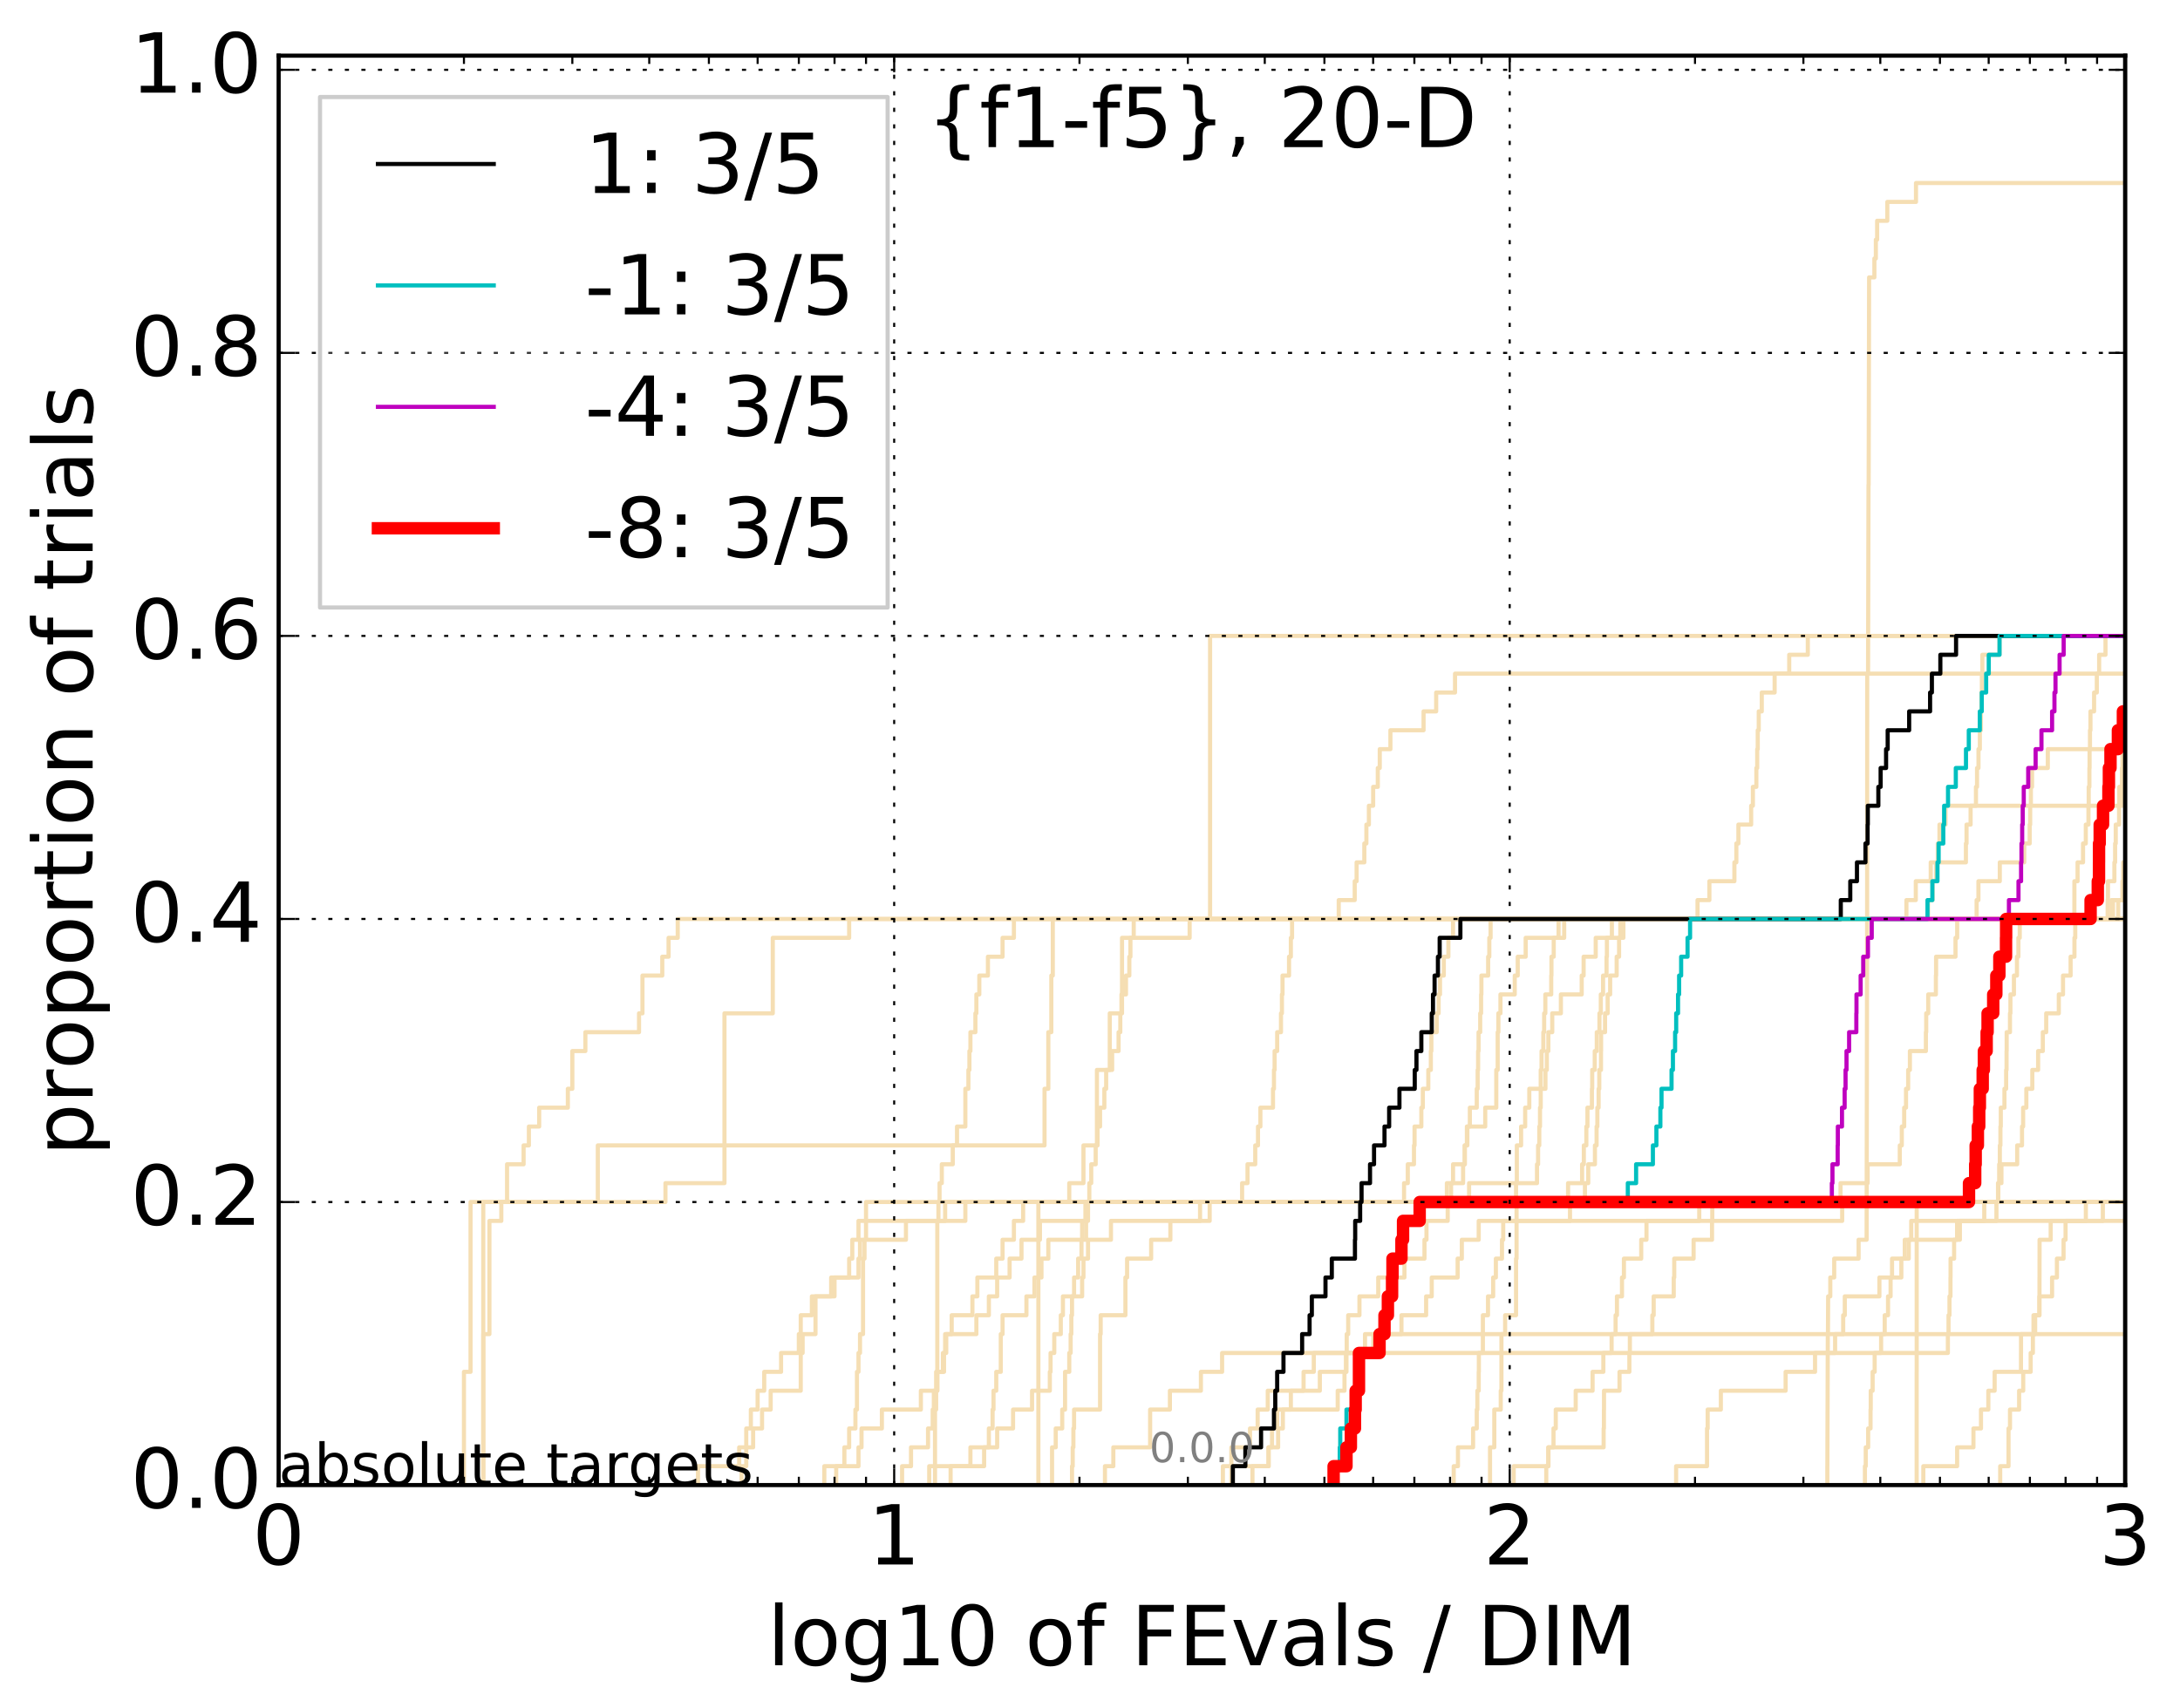 <?xml version="1.0" encoding="utf-8" standalone="no"?>
<!DOCTYPE svg PUBLIC "-//W3C//DTD SVG 1.1//EN"
  "http://www.w3.org/Graphics/SVG/1.1/DTD/svg11.dtd">
<!-- Created with matplotlib (http://matplotlib.org/) -->
<svg height="413pt" version="1.1" viewBox="0 0 527 413" width="527pt" xmlns="http://www.w3.org/2000/svg" xmlns:xlink="http://www.w3.org/1999/xlink">
 <defs>
  <style type="text/css">
*{stroke-linecap:butt;stroke-linejoin:round;stroke-miterlimit:100000;}
  </style>
 </defs>
 <g id="figure_1">
  <g id="patch_1">
   <path d="M 0 413.969 
L 527.325 413.969 
L 527.325 0 
L 0 0 
z
" style="fill:#ffffff;"/>
  </g>
  <g id="axes_1">
   <g id="patch_2">
    <path d="M 67.362 359.056 
L 513.763 359.056 
L 513.763 13.456 
L 67.362 13.456 
z
" style="fill:#ffffff;"/>
   </g>
   <g id="line2d_1">
    <path clip-path="url(#p41322356ef)" d="M 251.021 359.056 
L 251.021 354.494 
L 251.021 354.494 
L 251.021 349.932 
L 251.021 349.932 
L 251.021 345.369 
L 251.021 345.369 
L 251.021 340.807 
L 251.021 340.807 
L 251.021 336.244 
L 251.021 336.244 
L 251.021 331.682 
L 251.021 331.682 
L 251.021 327.12 
L 251.021 327.12 
L 251.021 322.557 
L 251.021 322.557 
L 251.021 317.995 
L 251.021 317.995 
L 251.021 313.433 
L 251.021 313.433 
L 251.021 308.87 
L 251.021 308.87 
L 251.021 304.308 
L 251.021 304.308 
L 251.021 299.745 
L 251.021 299.745 
L 251.021 295.183 
L 251.021 295.183 
L 251.021 290.621 
L 258.486 290.621 
L 258.486 286.058 
L 261.918 286.058 
L 261.918 281.496 
L 261.918 281.496 
L 261.918 276.934 
L 265.177 276.934 
L 265.177 272.371 
L 265.177 272.371 
L 265.177 267.809 
L 265.177 267.809 
L 265.177 263.246 
L 265.177 263.246 
L 265.177 258.684 
L 268.279 258.684 
L 268.279 254.122 
L 268.279 254.122 
L 268.279 249.559 
L 268.279 249.559 
L 268.279 244.997 
L 271.24 244.997 
L 271.24 240.435 
L 271.24 240.435 
L 271.24 235.872 
L 271.24 235.872 
L 271.24 231.31 
L 271.24 231.31 
L 271.24 226.747 
L 274.07 226.747 
L 274.07 222.185 
L 466.075 222.185 
L 466.075 217.623 
L 467.2 217.623 
L 467.2 213.06 
L 468.032 213.06 
L 468.032 208.498 
L 468.444 208.498 
L 468.444 203.936 
L 468.853 203.936 
L 468.853 199.373 
L 470.331 199.373 
L 470.331 194.811 
L 513.146 194.811 
L 513.146 190.248 
L 513.691 190.248 
L 513.691 185.686 
L 514.233 185.686 
L 514.233 181.124 
L 528.325 181.124 
" style="fill:none;stroke:#f5deb3;stroke-linecap:square;"/>
   </g>
   <g id="line2d_2">
    <path clip-path="url(#p41322356ef)" d="M 463.342 359.056 
L 463.342 345.369 
L 463.342 345.369 
L 463.342 331.682 
L 463.349 331.682 
L 463.349 317.995 
L 463.349 317.995 
L 463.349 304.308 
L 463.349 304.308 
L 463.349 290.621 
L 528.325 290.621 
" style="fill:none;stroke:#f5deb3;stroke-linecap:square;"/>
   </g>
   <g id="line2d_3">
    <path clip-path="url(#p41322356ef)" d="M 226.032 359.056 
L 226.032 354.494 
L 226.032 354.494 
L 226.032 349.932 
L 226.032 349.932 
L 226.032 345.369 
L 226.032 345.369 
L 226.032 340.807 
L 226.309 340.807 
L 226.309 336.244 
L 226.584 336.244 
L 226.584 331.682 
L 226.584 331.682 
L 226.584 327.12 
L 226.584 327.12 
L 226.584 322.557 
L 226.584 322.557 
L 226.584 317.995 
L 226.584 317.995 
L 226.584 313.433 
L 226.584 313.433 
L 226.584 308.87 
L 226.584 308.87 
L 226.584 304.308 
L 226.584 304.308 
L 226.584 299.745 
L 226.584 299.745 
L 226.584 295.183 
L 226.859 295.183 
L 226.859 290.621 
L 227.132 290.621 
L 227.132 286.058 
L 227.675 286.058 
L 227.675 281.496 
L 230.324 281.496 
L 230.324 276.934 
L 231.354 276.934 
L 231.354 272.371 
L 233.365 272.371 
L 233.365 267.809 
L 233.365 267.809 
L 233.365 263.246 
L 234.104 263.246 
L 234.104 258.684 
L 234.348 258.684 
L 234.348 254.122 
L 234.592 254.122 
L 234.592 249.559 
L 235.795 249.559 
L 235.795 244.997 
L 236.033 244.997 
L 236.033 240.435 
L 236.742 240.435 
L 236.742 235.872 
L 238.823 235.872 
L 238.823 231.31 
L 242.365 231.31 
L 242.365 226.747 
L 245.106 226.747 
L 245.106 222.185 
L 245.106 222.185 
L 245.106 222.185 
L 513.763 222.185 
" style="fill:none;stroke:#f5deb3;stroke-linecap:square;"/>
   </g>
   <g id="line2d_4">
    <path clip-path="url(#p41322356ef)" d="M 179.267 359.056 
L 179.267 354.494 
L 180.401 354.494 
L 180.401 349.932 
L 182.065 349.932 
L 182.065 345.369 
L 184.22 345.369 
L 184.22 340.807 
L 186.304 340.807 
L 186.304 336.244 
L 193.573 336.244 
L 193.573 331.682 
L 193.573 331.682 
L 193.573 327.12 
L 194.03 327.12 
L 194.03 322.557 
L 197.139 322.557 
L 197.139 317.995 
L 197.139 317.995 
L 197.139 313.433 
L 200.929 313.433 
L 200.929 308.87 
L 205.279 308.87 
L 205.279 304.308 
L 206.039 304.308 
L 206.039 299.745 
L 207.533 299.745 
L 207.533 295.183 
L 233.365 295.183 
L 233.365 290.621 
L 350.784 290.621 
L 350.784 286.058 
L 353.695 286.058 
L 353.695 281.496 
L 354.117 281.496 
L 354.117 276.934 
L 354.612 276.934 
L 354.612 272.371 
L 355.328 272.371 
L 355.328 267.809 
L 356.995 267.809 
L 356.995 263.246 
L 357.214 263.246 
L 357.214 258.684 
L 357.323 258.684 
L 357.323 254.122 
L 357.432 254.122 
L 357.432 249.559 
L 357.83 249.559 
L 357.83 244.997 
L 358.046 244.997 
L 358.046 240.435 
L 358.118 240.435 
L 358.118 235.872 
L 359.749 235.872 
L 359.749 231.31 
L 360.029 231.31 
L 360.029 226.747 
L 360.342 226.747 
L 360.342 222.185 
L 501.468 222.185 
L 501.468 217.623 
L 501.472 217.623 
L 501.472 213.06 
L 502.241 213.06 
L 502.241 208.498 
L 503.56 208.498 
L 503.56 203.936 
L 504.226 203.936 
L 504.226 199.373 
L 504.871 199.373 
L 504.871 194.811 
L 504.93 194.811 
L 504.93 190.248 
L 505.096 190.248 
L 505.096 185.686 
L 505.141 185.686 
L 505.141 181.124 
L 505.237 181.124 
L 505.237 176.561 
L 505.354 176.561 
L 505.354 171.999 
L 506.232 171.999 
L 506.232 167.437 
L 506.889 167.437 
L 506.889 162.874 
L 507.454 162.874 
L 507.454 158.312 
L 508.989 158.312 
L 508.989 153.749 
L 508.989 153.749 
L 508.989 153.749 
L 513.763 153.749 
" style="fill:none;stroke:#f5deb3;stroke-linecap:square;"/>
   </g>
   <g id="line2d_5">
    <path clip-path="url(#p41322356ef)" d="M 297.671 359.056 
L 297.671 354.494 
L 297.671 354.494 
L 297.671 349.932 
L 302.179 349.932 
L 302.179 345.369 
L 304.03 345.369 
L 304.03 340.807 
L 306.472 340.807 
L 306.472 336.244 
L 319.061 336.244 
L 319.061 331.682 
L 325.501 331.682 
L 325.501 327.12 
L 325.56 327.12 
L 325.56 322.557 
L 325.916 322.557 
L 325.916 317.995 
L 328.637 317.995 
L 328.637 313.433 
L 333.178 313.433 
L 333.178 308.87 
L 339.515 308.87 
L 339.515 304.308 
L 344.359 304.308 
L 344.359 299.745 
L 344.846 299.745 
L 344.846 295.183 
L 349.974 295.183 
L 349.974 290.621 
L 366.495 290.621 
L 366.495 286.058 
L 371.561 286.058 
L 371.561 281.496 
L 371.823 281.496 
L 371.823 276.934 
L 372.113 276.934 
L 372.113 272.371 
L 372.286 272.371 
L 372.286 267.809 
L 372.459 267.809 
L 372.459 263.246 
L 372.459 263.246 
L 372.459 258.684 
L 372.66 258.684 
L 372.66 254.122 
L 373.089 254.122 
L 373.089 249.559 
L 373.288 249.559 
L 373.288 244.997 
L 373.572 244.997 
L 373.572 240.435 
L 374.998 240.435 
L 374.998 235.872 
L 375.053 235.872 
L 375.053 231.31 
L 375.604 231.31 
L 375.604 226.747 
L 376.772 226.747 
L 376.772 222.185 
L 528.325 222.185 
" style="fill:none;stroke:#f5deb3;stroke-linecap:square;"/>
   </g>
   <g id="line2d_6"/>
   <g id="line2d_7">
    <path clip-path="url(#p41322356ef)" d="M 224.63 359.056 
L 224.63 354.494 
L 237.906 354.494 
L 237.906 349.932 
L 239.05 349.932 
L 239.05 345.369 
L 239.951 345.369 
L 239.951 340.807 
L 240.174 340.807 
L 240.174 336.244 
L 240.839 336.244 
L 240.839 331.682 
L 241.933 331.682 
L 241.933 327.12 
L 241.933 327.12 
L 241.933 322.557 
L 242.365 322.557 
L 242.365 317.995 
L 248.131 317.995 
L 248.131 313.433 
L 250.072 313.433 
L 250.072 308.87 
L 251.77 308.87 
L 251.77 304.308 
L 253.425 304.308 
L 253.425 299.745 
L 262.551 299.745 
L 262.551 295.183 
L 262.551 295.183 
L 262.551 290.621 
L 383.148 290.621 
L 383.148 286.058 
L 383.948 286.058 
L 383.948 281.496 
L 385.565 281.496 
L 385.565 276.934 
L 385.964 276.934 
L 385.964 272.371 
L 386.15 272.371 
L 386.15 267.809 
L 386.452 267.809 
L 386.452 263.246 
L 386.614 263.246 
L 386.614 258.684 
L 387.029 258.684 
L 387.029 254.122 
L 387.052 254.122 
L 387.052 249.559 
L 388.009 249.559 
L 388.009 244.997 
L 388.639 244.997 
L 388.639 240.435 
L 389.241 240.435 
L 389.241 235.872 
L 390.819 235.872 
L 390.819 231.31 
L 391.401 231.31 
L 391.401 226.747 
L 391.701 226.747 
L 391.701 222.185 
L 516.048 222.185 
L 516.048 217.623 
L 516.629 217.623 
L 516.629 213.06 
L 518.829 213.06 
L 518.829 208.498 
L 519.266 208.498 
L 519.266 203.936 
L 519.922 203.936 
L 519.922 199.373 
L 520.279 199.373 
L 520.279 194.811 
L 520.498 194.811 
L 520.498 190.248 
L 521.173 190.248 
L 521.173 185.686 
L 522.789 185.686 
L 522.789 181.124 
L 523.348 181.124 
L 523.348 176.561 
L 526.393 176.561 
L 526.393 171.999 
L 528.325 171.999 
" style="fill:none;stroke:#f5deb3;stroke-linecap:square;"/>
   </g>
   <g id="line2d_8">
    <path clip-path="url(#p41322356ef)" d="M 483.534 359.056 
L 483.534 354.494 
L 485.545 354.494 
L 485.55 345.369 
L 485.904 345.369 
L 485.904 340.807 
L 488.109 340.807 
L 488.109 336.244 
L 489.101 336.244 
L 489.101 331.682 
L 490.897 331.682 
L 490.897 327.12 
L 491.438 327.12 
L 491.438 322.557 
L 491.984 322.557 
L 491.984 317.995 
L 493.03 317.995 
L 493.03 313.433 
L 496.074 313.433 
L 496.074 308.87 
L 497.249 308.87 
L 497.249 304.308 
L 498.852 304.308 
L 498.852 299.745 
L 499.334 299.745 
L 499.334 295.183 
L 504.241 295.183 
L 504.241 290.621 
L 528.325 290.621 
L 528.325 290.621 
" style="fill:none;stroke:#f5deb3;stroke-linecap:square;"/>
   </g>
   <g id="line2d_9">
    <path clip-path="url(#p41322356ef)" d="M 218.073 359.056 
L 218.073 354.494 
L 220.232 354.494 
L 220.232 349.932 
L 224.346 349.932 
L 224.346 345.369 
L 225.475 345.369 
L 225.475 340.807 
L 225.754 340.807 
L 225.754 336.244 
L 226.584 336.244 
L 226.584 331.682 
L 228.213 331.682 
L 228.213 327.12 
L 228.481 327.12 
L 228.481 322.557 
L 230.064 322.557 
L 230.064 317.995 
L 235.076 317.995 
L 235.076 313.433 
L 236.27 313.433 
L 236.27 308.87 
L 240.839 308.87 
L 240.839 304.308 
L 242.365 304.308 
L 242.365 299.745 
L 245.106 299.745 
L 245.106 295.183 
L 247.338 295.183 
L 247.338 290.621 
L 379.072 290.621 
L 379.072 286.058 
L 382.462 286.058 
L 382.462 281.496 
L 382.879 281.496 
L 382.879 276.934 
L 383.489 276.934 
L 383.489 272.371 
L 383.755 272.371 
L 383.755 267.809 
L 384.833 267.809 
L 384.833 263.246 
L 384.904 263.246 
L 384.904 258.684 
L 385.518 258.684 
L 385.518 254.122 
L 386.01 254.122 
L 386.01 249.559 
L 386.66 249.559 
L 386.66 244.997 
L 386.983 244.997 
L 386.983 240.435 
L 387.532 240.435 
L 387.532 235.872 
L 388.37 235.872 
L 388.37 231.31 
L 388.459 231.31 
L 388.459 226.747 
L 392.445 226.747 
L 392.445 222.185 
L 509.509 222.185 
L 509.509 217.623 
L 509.588 217.623 
L 509.588 213.06 
L 511.138 213.06 
L 511.138 208.498 
L 511.316 208.498 
L 511.316 203.936 
L 511.467 203.936 
L 511.467 199.373 
L 512.275 199.373 
L 512.275 194.811 
L 512.325 194.811 
L 512.325 190.248 
L 512.973 190.248 
L 512.973 185.686 
L 513.09 185.686 
L 513.09 181.124 
L 513.448 181.124 
L 513.448 176.561 
L 514.992 176.561 
L 514.992 171.999 
L 515.049 171.999 
L 515.049 167.437 
L 515.267 167.437 
L 515.267 162.874 
L 515.67 162.874 
L 515.67 158.312 
L 515.917 158.312 
L 515.917 153.749 
L 515.917 153.749 
" style="fill:none;stroke:#f5deb3;stroke-linecap:square;"/>
   </g>
   <g id="line2d_10">
    <path clip-path="url(#p41322356ef)" d="M 267.115 359.056 
L 267.115 354.494 
L 269.139 354.494 
L 269.139 349.932 
L 278.035 349.932 
L 278.035 345.369 
L 278.035 345.369 
L 278.035 340.807 
L 282.815 340.807 
L 282.815 336.244 
L 290.311 336.244 
L 290.311 331.682 
L 295.436 331.682 
L 295.436 327.12 
L 470.886 327.12 
L 470.886 322.557 
L 471.042 322.557 
L 471.042 317.995 
L 471.273 317.995 
L 471.273 313.433 
L 471.516 313.433 
L 471.516 308.87 
L 471.535 308.87 
L 471.535 304.308 
L 472.392 304.308 
L 472.392 299.745 
L 473.112 299.745 
L 473.112 295.183 
L 515.566 295.183 
L 515.566 290.621 
L 528.325 290.621 
" style="fill:none;stroke:#f5deb3;stroke-linecap:square;"/>
   </g>
   <g id="line2d_11">
    <path clip-path="url(#p41322356ef)" d="M 168.731 359.056 
L 168.731 354.494 
L 178.693 354.494 
L 178.693 349.932 
L 180.401 349.932 
L 180.401 345.369 
L 181.515 345.369 
L 181.515 340.807 
L 183.151 340.807 
L 183.151 336.244 
L 184.747 336.244 
L 184.747 331.682 
L 188.819 331.682 
L 188.819 327.12 
L 193.113 327.12 
L 193.113 322.557 
L 193.573 322.557 
L 193.573 317.995 
L 196.266 317.995 
L 196.266 313.433 
L 201.742 313.433 
L 201.742 308.87 
L 207.533 308.87 
L 207.533 304.308 
L 207.902 304.308 
L 207.902 299.745 
L 219.007 299.745 
L 219.007 295.183 
L 228.481 295.183 
L 228.481 290.621 
L 339.419 290.621 
L 339.419 286.058 
L 340.324 286.058 
L 340.324 281.496 
L 341.821 281.496 
L 341.821 276.934 
L 341.959 276.934 
L 341.959 272.371 
L 343.599 272.371 
L 343.599 267.809 
L 343.958 267.809 
L 343.958 263.246 
L 345.285 263.246 
L 345.285 258.684 
L 345.896 258.684 
L 345.896 254.122 
L 346.026 254.122 
L 346.026 249.559 
L 347.313 249.559 
L 347.313 244.997 
L 347.778 244.997 
L 347.778 240.435 
L 348.114 240.435 
L 348.114 235.872 
L 349.03 235.872 
L 349.03 231.31 
L 350.137 231.31 
L 350.137 226.747 
L 351.265 226.747 
L 351.265 222.185 
L 351.265 222.185 
L 351.265 222.185 
L 513.763 222.185 
" style="fill:none;stroke:#f5deb3;stroke-linecap:square;"/>
   </g>
   <g id="line2d_12">
    <path clip-path="url(#p41322356ef)" d="M 116.829 359.056 
L 116.829 354.494 
L 116.829 354.494 
L 116.829 349.932 
L 116.829 349.932 
L 116.829 345.369 
L 116.829 345.369 
L 116.829 340.807 
L 116.829 340.807 
L 116.829 336.244 
L 116.829 336.244 
L 116.829 331.682 
L 116.829 331.682 
L 116.829 327.12 
L 116.829 327.12 
L 116.829 322.557 
L 116.829 322.557 
L 116.829 317.995 
L 116.829 317.995 
L 116.829 313.433 
L 116.829 313.433 
L 116.829 308.87 
L 116.829 308.87 
L 116.829 304.308 
L 116.829 304.308 
L 116.829 299.745 
L 116.829 299.745 
L 116.829 295.183 
L 116.829 295.183 
L 116.829 290.621 
L 160.867 290.621 
L 160.867 286.058 
L 175.135 286.058 
L 175.135 281.496 
L 175.135 281.496 
L 175.135 276.934 
L 175.135 276.934 
L 175.135 272.371 
L 175.135 272.371 
L 175.135 267.809 
L 175.135 267.809 
L 175.135 263.246 
L 175.135 263.246 
L 175.135 258.684 
L 175.135 258.684 
L 175.135 254.122 
L 175.135 254.122 
L 175.135 249.559 
L 175.135 249.559 
L 175.135 244.997 
L 186.815 244.997 
L 186.815 240.435 
L 186.815 240.435 
L 186.815 235.872 
L 186.815 235.872 
L 186.815 231.31 
L 186.815 231.31 
L 186.815 226.747 
L 205.279 226.747 
L 205.279 222.185 
L 460.862 222.185 
L 460.862 217.623 
L 463.13 217.623 
L 463.13 213.06 
L 466.741 213.06 
L 466.741 208.498 
L 475.246 208.498 
L 475.246 203.936 
L 475.398 203.936 
L 475.398 199.373 
L 476.379 199.373 
L 476.379 194.811 
L 477.674 194.811 
L 477.674 190.248 
L 477.934 190.248 
L 477.934 185.686 
L 478.287 185.686 
L 478.287 181.124 
L 478.616 181.124 
L 478.616 176.561 
L 478.872 176.561 
L 478.872 171.999 
L 478.988 171.999 
L 478.988 167.437 
L 479.104 167.437 
L 479.104 162.874 
L 479.22 162.874 
L 479.22 158.312 
L 483.369 158.312 
L 483.369 153.749 
L 483.369 153.749 
L 483.369 153.749 
L 513.763 153.749 
" style="fill:none;stroke:#f5deb3;stroke-linecap:square;"/>
   </g>
   <g id="line2d_13">
    <path clip-path="url(#p41322356ef)" d="M 360.203 359.056 
L 360.203 354.494 
L 360.203 354.494 
L 360.203 349.932 
L 361.238 349.932 
L 361.238 345.369 
L 361.238 345.369 
L 361.238 340.807 
L 362.794 340.807 
L 362.794 336.244 
L 362.961 336.244 
L 362.961 331.682 
L 362.961 331.682 
L 362.961 327.12 
L 362.961 327.12 
L 362.961 322.557 
L 363.854 322.557 
L 363.854 317.995 
L 366.495 317.995 
L 366.495 313.433 
L 366.495 313.433 
L 366.495 308.87 
L 366.495 308.87 
L 366.495 304.308 
L 366.621 304.308 
L 366.621 299.745 
L 366.621 299.745 
L 366.621 295.183 
L 366.621 295.183 
L 366.621 290.621 
L 366.621 290.621 
L 366.621 290.621 
L 513.763 290.621 
" style="fill:none;stroke:#f5deb3;stroke-linecap:square;"/>
   </g>
   <g id="line2d_14">
    <path clip-path="url(#p41322356ef)" d="M 202.145 359.056 
L 202.145 354.494 
L 204.121 354.494 
L 204.121 349.932 
L 205.279 349.932 
L 205.279 345.369 
L 206.79 345.369 
L 206.79 340.807 
L 207.163 340.807 
L 207.163 336.244 
L 207.163 336.244 
L 207.163 331.682 
L 207.533 331.682 
L 207.533 327.12 
L 207.902 327.12 
L 207.902 322.557 
L 208.632 322.557 
L 208.632 317.995 
L 208.632 317.995 
L 208.632 313.433 
L 208.632 313.433 
L 208.632 308.87 
L 208.632 308.87 
L 208.632 304.308 
L 208.994 304.308 
L 208.994 299.745 
L 209.354 299.745 
L 209.354 295.183 
L 209.354 295.183 
L 209.354 290.621 
L 300.273 290.621 
L 300.273 286.058 
L 301.578 286.058 
L 301.578 281.496 
L 303.447 281.496 
L 303.447 276.934 
L 304.113 276.934 
L 304.113 272.371 
L 304.69 272.371 
L 304.69 267.809 
L 307.738 267.809 
L 307.738 263.246 
L 307.972 263.246 
L 307.972 258.684 
L 308.128 258.684 
L 308.128 254.122 
L 308.748 254.122 
L 308.748 249.559 
L 309.667 249.559 
L 309.667 244.997 
L 309.894 244.997 
L 309.894 240.435 
L 310.046 240.435 
L 310.046 235.872 
L 311.614 235.872 
L 311.614 231.31 
L 312.055 231.31 
L 312.055 226.747 
L 312.347 226.747 
L 312.347 222.185 
L 323.629 222.185 
L 323.629 217.623 
L 327.493 217.623 
L 327.493 213.06 
L 327.953 213.06 
L 327.953 208.498 
L 329.816 208.498 
L 329.816 203.936 
L 330.315 203.936 
L 330.315 199.373 
L 330.92 199.373 
L 330.92 194.811 
L 331.951 194.811 
L 331.951 190.248 
L 333.073 190.248 
L 333.073 185.686 
L 333.547 185.686 
L 333.547 181.124 
L 336.122 181.124 
L 336.122 176.561 
L 344.136 176.561 
L 344.136 171.999 
L 347.185 171.999 
L 347.185 167.437 
L 351.743 167.437 
L 351.743 162.874 
L 528.325 162.874 
" style="fill:none;stroke:#f5deb3;stroke-linecap:square;"/>
   </g>
   <g id="line2d_15"/>
   <g id="line2d_16">
    <path clip-path="url(#p41322356ef)" d="M 373.797 359.056 
L 373.797 354.494 
L 374.331 354.494 
L 374.331 349.932 
L 375.549 349.932 
L 375.549 345.369 
L 376.095 345.369 
L 376.095 340.807 
L 380.915 340.807 
L 380.915 336.244 
L 384.999 336.244 
L 384.999 331.682 
L 387.6 331.682 
L 387.6 327.12 
L 389.595 327.12 
L 389.595 322.557 
L 390.559 322.557 
L 390.559 317.995 
L 390.884 317.995 
L 390.884 313.433 
L 392.106 313.433 
L 392.106 308.87 
L 392.571 308.87 
L 392.571 304.308 
L 396.754 304.308 
L 396.754 299.745 
L 398.025 299.745 
L 398.025 295.183 
L 410.782 295.183 
L 410.782 290.621 
L 483.006 290.621 
L 483.006 286.058 
L 483.833 286.058 
L 483.833 281.496 
L 487.641 281.496 
L 487.641 276.934 
L 488.807 276.934 
L 488.807 272.371 
L 489.077 272.371 
L 489.077 267.809 
L 489.853 267.809 
L 489.853 263.246 
L 491.297 263.246 
L 491.297 258.684 
L 492.704 258.684 
L 492.704 254.122 
L 493.84 254.122 
L 493.84 249.559 
L 494.657 249.559 
L 494.657 244.997 
L 497.702 244.997 
L 497.702 240.435 
L 498.721 240.435 
L 498.721 235.872 
L 500.555 235.872 
L 500.555 231.31 
L 501.483 231.31 
L 501.483 226.747 
L 501.678 226.747 
L 501.678 222.185 
L 512.06 222.185 
L 512.06 217.623 
L 513.172 217.623 
L 513.172 213.06 
L 514.884 213.06 
L 514.884 208.498 
L 515.49 208.498 
L 515.49 203.936 
L 516.082 203.936 
L 516.082 199.373 
L 516.35 199.373 
L 516.35 194.811 
L 516.564 194.811 
L 516.564 190.248 
L 516.687 190.248 
L 516.687 185.686 
L 517.296 185.686 
L 517.296 181.124 
L 518.017 181.124 
L 518.017 176.561 
L 518.873 176.561 
L 518.873 171.999 
L 519.043 171.999 
L 519.043 167.437 
L 520.074 167.437 
L 520.074 162.874 
L 520.343 162.874 
L 520.343 158.312 
L 521.282 158.312 
L 521.282 153.749 
L 526.462 153.749 
L 526.462 149.187 
L 528.325 149.187 
L 528.325 149.187 
" style="fill:none;stroke:#f5deb3;stroke-linecap:square;"/>
   </g>
   <g id="line2d_17">
    <path clip-path="url(#p41322356ef)" d="M 405.188 359.056 
L 405.188 354.494 
L 412.662 354.494 
L 412.662 349.932 
L 412.662 349.932 
L 412.662 345.369 
L 412.816 345.369 
L 412.816 340.807 
L 416.003 340.807 
L 416.003 336.244 
L 431.661 336.244 
L 431.661 331.682 
L 438.772 331.682 
L 438.772 327.12 
L 443.627 327.12 
L 443.627 322.557 
L 445.577 322.557 
L 445.577 317.995 
L 445.966 317.995 
L 445.966 313.433 
L 454.331 313.433 
L 454.331 308.87 
L 457.386 308.87 
L 457.386 304.308 
L 461.431 304.308 
L 461.431 299.745 
L 473.787 299.745 
L 473.787 295.183 
L 479.682 295.183 
L 479.682 290.621 
L 528.325 290.621 
" style="fill:none;stroke:#f5deb3;stroke-linecap:square;"/>
   </g>
   <g id="line2d_18">
    <path clip-path="url(#p41322356ef)" d="M 116.829 359.056 
L 116.829 354.494 
L 116.829 354.494 
L 116.829 349.932 
L 116.829 349.932 
L 116.829 345.369 
L 116.829 345.369 
L 116.829 340.807 
L 116.829 340.807 
L 116.829 336.244 
L 116.829 336.244 
L 116.829 331.682 
L 116.829 331.682 
L 116.829 327.12 
L 116.829 327.12 
L 116.829 322.557 
L 118.315 322.557 
L 118.315 317.995 
L 118.315 317.995 
L 118.315 313.433 
L 118.315 313.433 
L 118.315 308.87 
L 118.315 308.87 
L 118.315 304.308 
L 118.315 304.308 
L 118.315 299.745 
L 118.315 299.745 
L 118.315 295.183 
L 121.188 295.183 
L 121.188 290.621 
L 122.577 290.621 
L 122.577 286.058 
L 122.577 286.058 
L 122.577 281.496 
L 126.576 281.496 
L 126.576 276.934 
L 127.856 276.934 
L 127.856 272.371 
L 130.341 272.371 
L 130.341 267.809 
L 137.272 267.809 
L 137.272 263.246 
L 138.358 263.246 
L 138.358 258.684 
L 138.358 258.684 
L 138.358 254.122 
L 141.511 254.122 
L 141.511 249.559 
L 154.479 249.559 
L 154.479 244.997 
L 155.313 244.997 
L 155.313 240.435 
L 155.313 240.435 
L 155.313 235.872 
L 160.102 235.872 
L 160.102 231.31 
L 161.623 231.31 
L 161.623 226.747 
L 163.838 226.747 
L 163.838 222.185 
L 528.325 222.185 
" style="fill:none;stroke:#f5deb3;stroke-linecap:square;"/>
   </g>
   <g id="line2d_19">
    <path clip-path="url(#p41322356ef)" d="M 464.95 359.056 
L 464.95 354.494 
L 473.124 354.494 
L 473.124 349.932 
L 477.067 349.932 
L 477.067 345.369 
L 478.888 345.369 
L 478.888 340.807 
L 480.665 340.807 
L 480.665 336.244 
L 482.189 336.244 
L 482.189 331.682 
L 488.559 331.682 
L 488.559 327.12 
L 488.568 327.12 
L 488.568 322.557 
L 491.584 322.557 
L 491.584 317.995 
L 493.003 317.995 
L 493.003 313.433 
L 493.034 313.433 
L 493.034 308.87 
L 493.043 308.87 
L 493.043 304.308 
L 493.052 304.308 
L 493.052 299.745 
L 495.738 299.745 
L 495.738 295.183 
L 508.346 295.183 
L 508.346 290.621 
L 528.325 290.621 
" style="fill:none;stroke:#f5deb3;stroke-linecap:square;"/>
   </g>
   <g id="line2d_20">
    <path clip-path="url(#p41322356ef)" d="M 199.272 359.056 
L 199.272 354.494 
L 207.533 354.494 
L 207.533 349.932 
L 208.268 349.932 
L 208.268 345.369 
L 213.187 345.369 
L 213.187 340.807 
L 222.615 340.807 
L 222.615 336.244 
L 226.309 336.244 
L 226.309 331.682 
L 227.945 331.682 
L 227.945 327.12 
L 228.747 327.12 
L 228.747 322.557 
L 236.033 322.557 
L 236.033 317.995 
L 239.05 317.995 
L 239.05 313.433 
L 241.059 313.433 
L 241.059 308.87 
L 244.066 308.87 
L 244.066 304.308 
L 246.938 304.308 
L 246.938 299.745 
L 251.397 299.745 
L 251.397 295.183 
L 262.394 295.183 
L 262.394 290.621 
L 349.77 290.621 
L 349.77 286.058 
L 351.265 286.058 
L 351.265 281.496 
L 354.079 281.496 
L 354.079 276.934 
L 354.726 276.934 
L 354.726 272.371 
L 359.045 272.371 
L 359.045 267.809 
L 361.716 267.809 
L 361.716 263.246 
L 361.716 263.246 
L 361.716 258.684 
L 362.055 258.684 
L 362.055 254.122 
L 362.055 254.122 
L 362.055 249.559 
L 362.223 249.559 
L 362.223 244.997 
L 362.727 244.997 
L 362.727 240.435 
L 366.179 240.435 
L 366.179 235.872 
L 366.904 235.872 
L 366.904 231.31 
L 368.819 231.31 
L 368.819 226.747 
L 378.13 226.747 
L 378.13 222.185 
L 477.832 222.185 
L 477.832 217.623 
L 478.27 217.623 
L 478.27 213.06 
L 483.436 213.06 
L 483.436 208.498 
L 489.351 208.498 
L 489.351 203.936 
L 490.662 203.936 
L 490.662 199.373 
L 490.782 199.373 
L 490.782 194.811 
L 490.948 194.811 
L 490.948 190.248 
L 491.237 190.248 
L 491.237 185.686 
L 495.042 185.686 
L 495.042 181.124 
L 528.325 181.124 
" style="fill:none;stroke:#f5deb3;stroke-linecap:square;"/>
   </g>
   <g id="line2d_21">
    <path clip-path="url(#p41322356ef)" d="M 441.744 359.056 
L 441.744 354.494 
L 441.744 354.494 
L 441.744 354.494 
L 441.754 354.494 
L 441.862 322.557 
L 441.892 322.557 
L 441.941 313.433 
L 442.459 313.433 
L 442.459 308.87 
L 443.407 308.87 
L 443.407 304.308 
L 449.301 304.308 
L 449.301 299.745 
L 451.243 299.745 
L 451.353 226.747 
L 451.362 226.747 
L 451.387 162.874 
L 451.59 162.874 
L 451.7 117.25 
L 451.734 117.25 
L 451.844 67.064 
L 453.12 67.064 
L 453.12 62.502 
L 453.474 62.502 
L 453.474 57.94 
L 453.785 57.94 
L 453.785 53.377 
L 456.247 53.377 
L 456.247 48.815 
L 463.179 48.815 
L 463.179 44.252 
L 463.179 44.252 
L 513.763 44.252 
L 513.763 44.252 
" style="fill:none;stroke:#f5deb3;stroke-linecap:square;"/>
   </g>
   <g id="line2d_22">
    <path clip-path="url(#p41322356ef)" d="M 229.803 359.056 
L 229.803 354.494 
L 234.592 354.494 
L 234.592 349.932 
L 241.059 349.932 
L 241.059 345.369 
L 244.899 345.369 
L 244.899 340.807 
L 249.496 340.807 
L 249.496 336.244 
L 253.787 336.244 
L 253.787 331.682 
L 253.967 331.682 
L 253.967 327.12 
L 254.861 327.12 
L 254.861 322.557 
L 256.44 322.557 
L 256.44 317.995 
L 256.957 317.995 
L 256.957 313.433 
L 261.599 313.433 
L 261.599 308.87 
L 261.918 308.87 
L 261.918 304.308 
L 263.023 304.308 
L 263.023 299.745 
L 268.567 299.745 
L 268.567 295.183 
L 290.106 295.183 
L 290.106 290.621 
L 355.141 290.621 
L 355.141 286.058 
L 366.684 286.058 
L 366.684 281.496 
L 366.684 281.496 
L 366.684 276.934 
L 367.714 276.934 
L 367.714 272.371 
L 368.698 272.371 
L 368.698 267.809 
L 369.696 267.809 
L 369.696 263.246 
L 373.6 263.246 
L 373.6 258.684 
L 373.938 258.684 
L 373.938 254.122 
L 374.303 254.122 
L 374.303 249.559 
L 375.246 249.559 
L 375.246 244.997 
L 377.334 244.997 
L 377.334 240.435 
L 382.363 240.435 
L 382.363 235.872 
L 382.83 235.872 
L 382.83 231.31 
L 385.753 231.31 
L 385.753 226.747 
L 389.661 226.747 
L 389.661 222.185 
L 410.367 222.185 
L 410.367 217.623 
L 413.231 217.623 
L 413.231 213.06 
L 419.277 213.06 
L 419.277 208.498 
L 419.75 208.498 
L 419.75 203.936 
L 420.246 203.936 
L 420.246 199.373 
L 423.33 199.373 
L 423.33 194.811 
L 423.748 194.811 
L 423.748 190.248 
L 424.588 190.248 
L 424.588 185.686 
L 424.793 185.686 
L 424.793 181.124 
L 424.921 181.124 
L 424.921 176.561 
L 425.164 176.561 
L 425.164 171.999 
L 425.898 171.999 
L 425.898 167.437 
L 429.006 167.437 
L 429.006 162.874 
L 432.53 162.874 
L 432.53 158.312 
L 437.026 158.312 
L 437.026 153.749 
L 437.026 153.749 
L 437.026 153.749 
L 513.763 153.749 
" style="fill:none;stroke:#f5deb3;stroke-linecap:square;"/>
   </g>
   <g id="line2d_23">
    <path clip-path="url(#p41322356ef)" d="M 295.626 359.056 
L 295.626 354.494 
L 306.632 354.494 
L 306.632 349.932 
L 308.979 349.932 
L 308.979 345.369 
L 310.121 345.369 
L 310.121 340.807 
L 312.055 340.807 
L 312.055 336.244 
L 315.131 336.244 
L 315.131 331.682 
L 317.598 331.682 
L 317.598 327.12 
L 332.005 327.12 
L 332.005 322.557 
L 516.449 322.557 
L 516.449 317.995 
L 519.704 317.995 
L 519.704 313.433 
L 519.836 313.433 
L 519.836 308.87 
L 520.806 308.87 
L 520.806 304.308 
L 522.453 304.308 
L 522.453 299.745 
L 522.687 299.745 
L 522.687 295.183 
L 524.428 295.183 
L 524.428 290.621 
L 524.48 290.621 
L 524.48 286.058 
L 524.903 286.058 
L 524.903 281.496 
L 525.129 281.496 
L 525.129 276.934 
L 525.859 276.934 
L 525.859 272.371 
L 526.355 272.371 
L 526.355 267.809 
L 528.325 267.809 
" style="fill:none;stroke:#f5deb3;stroke-linecap:square;"/>
   </g>
   <g id="line2d_24">
    <path clip-path="url(#p41322356ef)" d="M 365.925 359.056 
L 365.925 354.494 
L 374.275 354.494 
L 374.275 349.932 
L 387.668 349.932 
L 387.668 345.369 
L 387.737 345.369 
L 387.737 340.807 
L 387.759 340.807 
L 387.759 336.244 
L 391.509 336.244 
L 391.509 331.682 
L 393.886 331.682 
L 393.886 327.12 
L 394.009 327.12 
L 394.009 322.557 
L 399.443 322.557 
L 399.443 317.995 
L 399.764 317.995 
L 399.764 313.433 
L 404.613 313.433 
L 404.613 308.87 
L 404.735 308.87 
L 404.735 304.308 
L 409.416 304.308 
L 409.416 299.745 
L 413.871 299.745 
L 413.871 295.183 
L 413.931 295.183 
L 413.931 290.621 
L 516.718 290.621 
L 516.718 286.058 
L 519.621 286.058 
L 519.621 281.496 
L 521.152 281.496 
L 521.152 276.934 
L 525.096 276.934 
L 525.096 272.371 
L 526.687 272.371 
L 526.687 267.809 
L 527.609 267.809 
L 527.609 263.246 
L 528.325 263.246 
" style="fill:none;stroke:#f5deb3;stroke-linecap:square;"/>
   </g>
   <g id="line2d_25">
    <path clip-path="url(#p41322356ef)" d="M 302.774 359.056 
L 302.774 354.494 
L 306.711 354.494 
L 306.711 349.932 
L 307.502 349.932 
L 307.502 345.369 
L 308.748 345.369 
L 308.748 340.807 
L 323.384 340.807 
L 323.384 336.244 
L 325.023 336.244 
L 325.023 331.682 
L 325.382 331.682 
L 325.382 327.12 
L 329.983 327.12 
L 329.983 322.557 
L 338.792 322.557 
L 338.792 317.995 
L 344.758 317.995 
L 344.758 313.433 
L 346.113 313.433 
L 346.113 308.87 
L 352.374 308.87 
L 352.374 304.308 
L 353.387 304.308 
L 353.387 299.745 
L 357.468 299.745 
L 357.468 295.183 
L 445.336 295.183 
L 445.336 290.621 
L 528.325 290.621 
" style="fill:none;stroke:#f5deb3;stroke-linecap:square;"/>
   </g>
   <g id="line2d_26">
    <path clip-path="url(#p41322356ef)" d="M 351.425 359.056 
L 351.425 354.494 
L 352.452 354.494 
L 352.452 349.932 
L 356.111 349.932 
L 356.111 345.369 
L 356.995 345.369 
L 356.995 340.807 
L 357.141 340.807 
L 357.141 336.244 
L 357.468 336.244 
L 357.468 331.682 
L 357.504 331.682 
L 357.504 327.12 
L 358.476 327.12 
L 358.476 322.557 
L 358.476 322.557 
L 358.476 317.995 
L 359.714 317.995 
L 359.714 313.433 
L 360.964 313.433 
L 360.964 308.87 
L 361.614 308.87 
L 361.614 304.308 
L 363.094 304.308 
L 363.094 299.745 
L 363.393 299.745 
L 363.393 295.183 
L 379.538 295.183 
L 379.538 290.621 
L 444.934 290.621 
L 444.934 286.058 
L 451.489 286.058 
L 451.489 281.496 
L 459.26 281.496 
L 459.26 276.934 
L 459.746 276.934 
L 459.746 272.371 
L 460.325 272.371 
L 460.325 267.809 
L 460.767 267.809 
L 460.767 263.246 
L 461.286 263.246 
L 461.286 258.684 
L 461.707 258.684 
L 461.707 254.122 
L 465.573 254.122 
L 465.573 249.559 
L 465.648 249.559 
L 465.648 244.997 
L 466.136 244.997 
L 466.136 240.435 
L 467.986 240.435 
L 467.986 235.872 
L 468.038 235.872 
L 468.038 231.31 
L 472.729 231.31 
L 472.729 226.747 
L 473.136 226.747 
L 473.136 222.185 
L 510.804 222.185 
L 510.804 217.623 
L 513.992 217.623 
L 513.992 213.06 
L 514.136 213.06 
L 514.136 208.498 
L 514.632 208.498 
L 514.632 203.936 
L 514.69 203.936 
L 514.69 199.373 
L 516.743 199.373 
L 516.743 194.811 
L 517.461 194.811 
L 517.461 190.248 
L 517.695 190.248 
L 517.695 185.686 
L 517.717 185.686 
L 517.717 181.124 
L 517.862 181.124 
L 517.862 176.561 
L 520.872 176.561 
L 520.872 171.999 
L 523.041 171.999 
L 523.041 167.437 
L 523.676 167.437 
L 523.676 162.874 
L 528.325 162.874 
" style="fill:none;stroke:#f5deb3;stroke-linecap:square;"/>
   </g>
   <g id="line2d_27">
    <path clip-path="url(#p41322356ef)" d="M 450.833 359.056 
L 450.833 354.494 
L 451.03 354.494 
L 451.03 349.932 
L 451.616 349.932 
L 451.616 345.369 
L 452.188 345.369 
L 452.188 340.807 
L 452.238 340.807 
L 452.238 336.244 
L 452.697 336.244 
L 452.697 331.682 
L 453.186 331.682 
L 453.186 327.12 
L 454.743 327.12 
L 454.743 322.557 
L 455.615 322.557 
L 455.615 317.995 
L 456.42 317.995 
L 456.42 313.433 
L 457.037 313.433 
L 457.037 308.87 
L 459.635 308.87 
L 459.635 304.308 
L 460.465 304.308 
L 460.465 299.745 
L 462.024 299.745 
L 462.024 295.183 
L 482.625 295.183 
L 482.625 290.621 
L 482.625 290.621 
L 482.625 290.621 
L 513.763 290.621 
" style="fill:none;stroke:#f5deb3;stroke-linecap:square;"/>
   </g>
   <g id="line2d_28">
    <path clip-path="url(#p41322356ef)" d="M 259.154 359.056 
L 259.154 354.494 
L 259.32 354.494 
L 259.32 349.932 
L 259.485 349.932 
L 259.485 345.369 
L 259.65 345.369 
L 259.65 340.807 
L 265.929 340.807 
L 265.929 336.244 
L 265.929 336.244 
L 265.929 331.682 
L 265.929 331.682 
L 265.929 327.12 
L 265.929 327.12 
L 265.929 322.557 
L 266.079 322.557 
L 266.079 317.995 
L 272.061 317.995 
L 272.061 313.433 
L 272.061 313.433 
L 272.061 308.87 
L 272.468 308.87 
L 272.468 304.308 
L 278.282 304.308 
L 278.282 299.745 
L 282.93 299.745 
L 282.93 295.183 
L 292.43 295.183 
L 292.43 290.621 
L 483.084 290.621 
L 483.084 286.058 
L 483.291 286.058 
L 483.291 281.496 
L 483.446 281.496 
L 483.446 276.934 
L 483.591 276.934 
L 483.591 272.371 
L 483.678 272.371 
L 483.678 267.809 
L 484.558 267.809 
L 484.558 263.246 
L 484.973 263.246 
L 484.973 258.684 
L 485.073 258.684 
L 485.073 254.122 
L 485.099 254.122 
L 485.099 249.559 
L 485.899 249.559 
L 485.899 244.997 
L 486.008 244.997 
L 486.008 240.435 
L 486.852 240.435 
L 486.852 235.872 
L 487.588 235.872 
L 487.588 231.31 
L 487.935 231.31 
L 487.935 226.747 
L 488.262 226.747 
L 488.262 222.185 
L 510.441 222.185 
L 510.441 217.623 
L 513.084 217.623 
L 513.084 213.06 
L 513.273 213.06 
L 513.273 208.498 
L 514.29 208.498 
L 514.29 203.936 
L 514.348 203.936 
L 514.348 199.373 
L 515.134 199.373 
L 515.134 194.811 
L 515.61 194.811 
L 515.61 190.248 
L 515.726 190.248 
L 515.726 185.686 
L 515.786 185.686 
L 515.786 181.124 
L 516.204 181.124 
L 516.204 176.561 
L 516.219 176.561 
L 516.219 171.999 
L 516.629 171.999 
L 516.629 167.437 
L 516.919 167.437 
L 516.919 162.874 
L 517.869 162.874 
L 517.869 158.312 
L 522.105 158.312 
L 522.105 153.749 
L 522.105 153.749 
" style="fill:none;stroke:#f5deb3;stroke-linecap:square;"/>
   </g>
   <g id="line2d_29">
    <path clip-path="url(#p41322356ef)" d="M 112.156 359.056 
L 112.156 354.494 
L 112.156 354.494 
L 112.156 349.932 
L 112.156 349.932 
L 112.156 345.369 
L 112.156 345.369 
L 112.156 340.807 
L 112.156 340.807 
L 112.156 336.244 
L 112.156 336.244 
L 112.156 331.682 
L 113.751 331.682 
L 113.751 327.12 
L 113.751 327.12 
L 113.751 322.557 
L 113.751 322.557 
L 113.751 317.995 
L 113.751 317.995 
L 113.751 313.433 
L 113.751 313.433 
L 113.751 308.87 
L 113.751 308.87 
L 113.751 304.308 
L 113.751 304.308 
L 113.751 299.745 
L 113.751 299.745 
L 113.751 295.183 
L 113.751 295.183 
L 113.751 290.621 
L 144.517 290.621 
L 144.517 286.058 
L 144.517 286.058 
L 144.517 281.496 
L 144.517 281.496 
L 144.517 276.934 
L 252.511 276.934 
L 252.511 272.371 
L 252.511 272.371 
L 252.511 267.809 
L 252.511 267.809 
L 252.511 263.246 
L 253.425 263.246 
L 253.425 258.684 
L 253.425 258.684 
L 253.425 254.122 
L 253.425 254.122 
L 253.425 249.559 
L 254.147 249.559 
L 254.147 244.997 
L 254.147 244.997 
L 254.147 240.435 
L 254.147 240.435 
L 254.147 235.872 
L 254.505 235.872 
L 254.505 231.31 
L 254.505 231.31 
L 254.505 226.747 
L 254.505 226.747 
L 254.505 222.185 
L 254.505 222.185 
L 254.505 222.185 
L 513.763 222.185 
" style="fill:none;stroke:#f5deb3;stroke-linecap:square;"/>
   </g>
   <g id="line2d_30">
    <path clip-path="url(#p41322356ef)" d="M 254.326 359.056 
L 254.326 354.494 
L 254.326 354.494 
L 254.326 349.932 
L 255.215 349.932 
L 255.215 345.369 
L 256.785 345.369 
L 256.785 340.807 
L 257.471 340.807 
L 257.471 336.244 
L 257.471 336.244 
L 257.471 331.682 
L 258.486 331.682 
L 258.486 327.12 
L 258.821 327.12 
L 258.821 322.557 
L 258.987 322.557 
L 258.987 317.995 
L 259.154 317.995 
L 259.154 313.433 
L 259.65 313.433 
L 259.65 308.87 
L 260.632 308.87 
L 260.632 304.308 
L 261.439 304.308 
L 261.439 299.745 
L 261.599 299.745 
L 261.599 295.183 
L 263.023 295.183 
L 263.023 290.621 
L 263.335 290.621 
L 263.335 286.058 
L 263.8 286.058 
L 263.8 281.496 
L 264.874 281.496 
L 264.874 276.934 
L 265.328 276.934 
L 265.328 272.371 
L 265.929 272.371 
L 265.929 267.809 
L 266.968 267.809 
L 266.968 263.246 
L 267.408 263.246 
L 267.408 258.684 
L 268.854 258.684 
L 268.854 254.122 
L 270.408 254.122 
L 270.408 249.559 
L 270.825 249.559 
L 270.825 244.997 
L 271.102 244.997 
L 271.102 240.435 
L 272.197 240.435 
L 272.197 235.872 
L 273.007 235.872 
L 273.007 231.31 
L 273.274 231.31 
L 273.274 226.747 
L 287.588 226.747 
L 287.588 222.185 
L 292.529 222.185 
L 292.529 217.623 
L 292.529 217.623 
L 292.529 213.06 
L 292.529 213.06 
L 292.529 208.498 
L 292.529 208.498 
L 292.529 203.936 
L 292.529 203.936 
L 292.529 199.373 
L 292.529 199.373 
L 292.529 194.811 
L 292.529 194.811 
L 292.529 190.248 
L 292.529 190.248 
L 292.529 185.686 
L 292.529 185.686 
L 292.529 181.124 
L 292.529 181.124 
L 292.529 176.561 
L 292.529 176.561 
L 292.529 171.999 
L 292.529 171.999 
L 292.529 167.437 
L 292.529 167.437 
L 292.529 162.874 
L 292.529 162.874 
L 292.529 158.312 
L 292.529 158.312 
L 292.529 153.749 
L 292.529 153.749 
L 292.529 153.749 
L 513.763 153.749 
" style="fill:none;stroke:#f5deb3;stroke-linecap:square;"/>
   </g>
   <g id="line2d_31">
    <path clip-path="url(#p41322356ef)" d="M 298.036 359.056 
L 298.036 354.494 
L 301.059 354.494 
L 301.059 349.932 
L 304.854 349.932 
L 304.854 345.369 
L 307.972 345.369 
L 307.972 340.807 
L 308.284 340.807 
L 308.284 336.244 
L 308.748 336.244 
L 308.748 331.682 
L 310.272 331.682 
L 310.272 327.12 
L 314.781 327.12 
L 314.781 322.557 
L 316.582 322.557 
L 316.582 317.995 
L 317.126 317.995 
L 317.126 313.433 
L 320.427 313.433 
L 320.427 308.87 
L 321.954 308.87 
L 321.954 304.308 
L 327.551 304.308 
L 327.551 299.745 
L 327.608 299.745 
L 327.608 295.183 
L 328.807 295.183 
L 328.807 290.621 
L 329.145 290.621 
L 329.145 286.058 
L 331.193 286.058 
L 331.193 281.496 
L 332.166 281.496 
L 332.166 276.934 
L 334.693 276.934 
L 334.693 272.371 
L 335.818 272.371 
L 335.818 267.809 
L 338.306 267.809 
L 338.306 263.246 
L 342.005 263.246 
L 342.005 258.684 
L 342.419 258.684 
L 342.419 254.122 
L 343.599 254.122 
L 343.599 249.559 
L 346.113 249.559 
L 346.113 244.997 
L 346.415 244.997 
L 346.415 240.435 
L 346.801 240.435 
L 346.801 235.872 
L 347.609 235.872 
L 347.609 231.31 
L 348.03 231.31 
L 348.03 226.747 
L 353.038 226.747 
L 353.038 222.185 
L 444.999 222.185 
L 444.999 217.623 
L 447.29 217.623 
L 447.29 213.06 
L 448.906 213.06 
L 448.906 208.498 
L 450.962 208.498 
L 450.962 203.936 
L 451.48 203.936 
L 451.48 199.373 
L 451.531 199.373 
L 451.531 194.811 
L 454.079 194.811 
L 454.079 190.248 
L 454.63 190.248 
L 454.63 185.686 
L 455.947 185.686 
L 455.947 181.124 
L 456.334 181.124 
L 456.334 176.561 
L 461.526 176.561 
L 461.526 171.999 
L 466.586 171.999 
L 466.586 167.437 
L 467.021 167.437 
L 467.021 162.874 
L 469.066 162.874 
L 469.066 158.312 
L 472.863 158.312 
L 472.863 153.749 
L 472.863 153.749 
L 472.863 153.749 
L 513.763 153.749 
" style="fill:none;stroke:#000000;stroke-linecap:square;"/>
   </g>
   <g id="line2d_32"/>
   <g id="line2d_33">
    <path clip-path="url(#p41322356ef)" d="M 322.392 359.056 
L 322.392 354.494 
L 323.874 354.494 
L 323.874 349.932 
L 323.996 349.932 
L 323.996 345.369 
L 325.501 345.369 
L 325.501 340.807 
L 327.551 340.807 
L 327.551 336.244 
L 327.723 336.244 
L 327.723 331.682 
L 328.523 331.682 
L 328.523 327.12 
L 333.495 327.12 
L 333.495 322.557 
L 334.693 322.557 
L 334.693 317.995 
L 335.513 317.995 
L 335.513 313.433 
L 336.525 313.433 
L 336.525 308.87 
L 336.625 308.87 
L 336.625 304.308 
L 338.792 304.308 
L 338.792 299.745 
L 339.179 299.745 
L 339.179 295.183 
L 343.193 295.183 
L 343.193 290.621 
L 393.513 290.621 
L 393.513 286.058 
L 395.517 286.058 
L 395.517 281.496 
L 399.576 281.496 
L 399.576 276.934 
L 400.421 276.934 
L 400.421 272.371 
L 401.385 272.371 
L 401.385 267.809 
L 401.66 267.809 
L 401.66 263.246 
L 404.086 263.246 
L 404.086 258.684 
L 404.42 258.684 
L 404.42 254.122 
L 404.944 254.122 
L 404.944 249.559 
L 405.205 249.559 
L 405.205 244.997 
L 405.654 244.997 
L 405.654 240.435 
L 405.912 240.435 
L 405.912 235.872 
L 406.407 235.872 
L 406.407 231.31 
L 407.954 231.31 
L 407.954 226.747 
L 408.565 226.747 
L 408.565 222.185 
L 465.96 222.185 
L 465.96 217.623 
L 467.134 217.623 
L 467.134 213.06 
L 468.372 213.06 
L 468.372 208.498 
L 468.652 208.498 
L 468.652 203.936 
L 469.778 203.936 
L 469.778 199.373 
L 469.982 199.373 
L 469.982 194.811 
L 470.923 194.811 
L 470.923 190.248 
L 472.802 190.248 
L 472.802 185.686 
L 475.263 185.686 
L 475.263 181.124 
L 475.94 181.124 
L 475.94 176.561 
L 478.605 176.561 
L 478.605 171.999 
L 479.082 171.999 
L 479.082 167.437 
L 480.14 167.437 
L 480.14 162.874 
L 480.768 162.874 
L 480.768 158.312 
L 483.374 158.312 
L 483.374 153.749 
L 483.374 153.749 
L 483.374 153.749 
L 513.763 153.749 
" style="fill:none;stroke:#00bfbf;stroke-linecap:square;"/>
   </g>
   <g id="line2d_34"/>
   <g id="line2d_35">
    <path clip-path="url(#p41322356ef)" d="M 322.392 359.056 
L 322.392 354.494 
L 325.501 354.494 
L 325.501 349.932 
L 326.563 349.932 
L 326.563 345.369 
L 327.551 345.369 
L 327.551 340.807 
L 327.723 340.807 
L 327.723 336.244 
L 328.523 336.244 
L 328.523 331.682 
L 328.523 331.682 
L 328.523 327.12 
L 333.495 327.12 
L 333.495 322.557 
L 334.693 322.557 
L 334.693 317.995 
L 335.513 317.995 
L 335.513 313.433 
L 336.525 313.433 
L 336.525 308.87 
L 336.625 308.87 
L 336.625 304.308 
L 338.792 304.308 
L 338.792 299.745 
L 339.179 299.745 
L 339.179 295.183 
L 343.193 295.183 
L 343.193 290.621 
L 442.838 290.621 
L 442.838 286.058 
L 442.983 286.058 
L 442.983 281.496 
L 444.246 281.496 
L 444.246 276.934 
L 444.284 276.934 
L 444.284 272.371 
L 445.289 272.371 
L 445.289 267.809 
L 445.929 267.809 
L 445.929 263.246 
L 446.15 263.246 
L 446.15 258.684 
L 446.38 258.684 
L 446.38 254.122 
L 447.009 254.122 
L 447.009 249.559 
L 448.755 249.559 
L 448.755 244.997 
L 448.791 244.997 
L 448.791 240.435 
L 449.798 240.435 
L 449.798 235.872 
L 450.421 235.872 
L 450.421 231.31 
L 451.565 231.31 
L 451.565 226.747 
L 452.481 226.747 
L 452.481 222.185 
L 485.645 222.185 
L 485.645 217.623 
L 487.955 217.623 
L 487.955 213.06 
L 488.583 213.06 
L 488.583 208.498 
L 488.678 208.498 
L 488.678 203.936 
L 488.849 203.936 
L 488.849 199.373 
L 488.977 199.373 
L 488.977 194.811 
L 489.228 194.811 
L 489.228 190.248 
L 490.306 190.248 
L 490.306 185.686 
L 492.097 185.686 
L 492.097 181.124 
L 493.509 181.124 
L 493.509 176.561 
L 496.079 176.561 
L 496.079 171.999 
L 496.65 171.999 
L 496.65 167.437 
L 496.902 167.437 
L 496.902 162.874 
L 497.888 162.874 
L 497.888 158.312 
L 498.876 158.312 
L 498.876 153.749 
L 498.876 153.749 
L 498.876 153.749 
L 513.763 153.749 
" style="fill:none;stroke:#bf00bf;stroke-linecap:square;"/>
   </g>
   <g id="line2d_36"/>
   <g id="line2d_37">
    <path clip-path="url(#p41322356ef)" d="M 322.392 359.056 
L 322.392 354.494 
L 325.501 354.494 
L 325.501 349.932 
L 326.563 349.932 
L 326.563 345.369 
L 327.551 345.369 
L 327.551 340.807 
L 327.723 340.807 
L 327.723 336.244 
L 328.523 336.244 
L 328.523 331.682 
L 328.523 331.682 
L 328.523 327.12 
L 333.495 327.12 
L 333.495 322.557 
L 334.693 322.557 
L 334.693 317.995 
L 335.513 317.995 
L 335.513 313.433 
L 336.525 313.433 
L 336.525 308.87 
L 336.625 308.87 
L 336.625 304.308 
L 338.792 304.308 
L 338.792 299.745 
L 339.179 299.745 
L 339.179 295.183 
L 343.193 295.183 
L 343.193 290.621 
L 475.992 290.621 
L 475.992 286.058 
L 477.488 286.058 
L 477.488 281.496 
L 477.607 281.496 
L 477.607 276.934 
L 478.136 276.934 
L 478.136 272.371 
L 478.46 272.371 
L 478.46 267.809 
L 478.616 267.809 
L 478.616 263.246 
L 479.303 263.246 
L 479.303 258.684 
L 479.589 258.684 
L 479.589 254.122 
L 480.259 254.122 
L 480.259 249.559 
L 480.487 249.559 
L 480.487 244.997 
L 481.846 244.997 
L 481.846 240.435 
L 482.599 240.435 
L 482.599 235.872 
L 483.333 235.872 
L 483.333 231.31 
L 484.942 231.31 
L 484.942 226.747 
L 484.968 226.747 
L 484.968 222.185 
L 505.388 222.185 
L 505.388 217.623 
L 507.126 217.623 
L 507.126 213.06 
L 507.419 213.06 
L 507.419 208.498 
L 507.426 208.498 
L 507.426 203.936 
L 507.59 203.936 
L 507.59 199.373 
L 508.395 199.373 
L 508.395 194.811 
L 509.699 194.811 
L 509.699 190.248 
L 509.812 190.248 
L 509.812 185.686 
L 510.199 185.686 
L 510.199 181.124 
L 511.99 181.124 
L 511.99 176.561 
L 513.198 176.561 
L 513.198 171.999 
L 513.198 171.999 
L 513.198 171.999 
L 513.763 171.999 
" style="fill:none;stroke:#ff0000;stroke-linecap:square;stroke-width:3.0;"/>
   </g>
   <g id="line2d_38"/>
   <g id="line2d_39">
    <path clip-path="url(#p41322356ef)" d="M 513.763 359.056 
L 513.763 13.456 
" style="fill:none;stroke:#000000;stroke-linecap:square;"/>
   </g>
   <g id="patch_3">
    <path d="M 67.362 13.456 
L 513.763 13.456 
" style="fill:none;stroke:#000000;stroke-linecap:square;stroke-linejoin:miter;"/>
   </g>
   <g id="patch_4">
    <path d="M 513.763 359.056 
L 513.763 13.456 
" style="fill:none;stroke:#000000;stroke-linecap:square;stroke-linejoin:miter;"/>
   </g>
   <g id="patch_5">
    <path d="M 67.362 359.056 
L 513.763 359.056 
" style="fill:none;stroke:#000000;stroke-linecap:square;stroke-linejoin:miter;"/>
   </g>
   <g id="patch_6">
    <path d="M 67.362 359.056 
L 67.362 13.456 
" style="fill:none;stroke:#000000;stroke-linecap:square;stroke-linejoin:miter;"/>
   </g>
   <g id="matplotlib.axis_1">
    <g id="xtick_1">
     <g id="line2d_40">
      <path clip-path="url(#p41322356ef)" d="M 67.362 359.056 
L 67.362 13.456 
" style="fill:none;stroke:#000000;stroke-dasharray:1,3;stroke-dashoffset:0.0;stroke-width:0.5;"/>
     </g>
     <g id="line2d_41">
      <defs>
       <path d="M 0 0 
L 0 -4 
" id="m8ba18467e5" style="stroke:#000000;stroke-width:0.5;"/>
      </defs>
      <g>
       <use style="stroke:#000000;stroke-width:0.5;" x="67.362" xlink:href="#m8ba18467e5" y="359.056"/>
      </g>
     </g>
     <g id="line2d_42">
      <defs>
       <path d="M 0 0 
L 0 4 
" id="m9b9149017a" style="stroke:#000000;stroke-width:0.5;"/>
      </defs>
      <g>
       <use style="stroke:#000000;stroke-width:0.5;" x="67.362" xlink:href="#m9b9149017a" y="13.456"/>
      </g>
     </g>
     <g id="text_1">
      <!-- 0 -->
      <defs>
       <path d="M 31.781 66.406 
Q 24.172 66.406 20.328 58.906 
Q 16.5 51.422 16.5 36.375 
Q 16.5 21.391 20.328 13.891 
Q 24.172 6.391 31.781 6.391 
Q 39.453 6.391 43.281 13.891 
Q 47.125 21.391 47.125 36.375 
Q 47.125 51.422 43.281 58.906 
Q 39.453 66.406 31.781 66.406 
M 31.781 74.219 
Q 44.047 74.219 50.516 64.516 
Q 56.984 54.828 56.984 36.375 
Q 56.984 17.969 50.516 8.266 
Q 44.047 -1.422 31.781 -1.422 
Q 19.531 -1.422 13.062 8.266 
Q 6.594 17.969 6.594 36.375 
Q 6.594 54.828 13.062 64.516 
Q 19.531 74.219 31.781 74.219 
" id="BitstreamVeraSans-Roman-30"/>
      </defs>
      <g transform="translate(61.0 378.253)scale(0.2 -0.2)">
       <use xlink:href="#BitstreamVeraSans-Roman-30"/>
      </g>
     </g>
    </g>
    <g id="xtick_2">
     <g id="line2d_43">
      <path clip-path="url(#p41322356ef)" d="M 216.162 359.056 
L 216.162 13.456 
" style="fill:none;stroke:#000000;stroke-dasharray:1,3;stroke-dashoffset:0.0;stroke-width:0.5;"/>
     </g>
     <g id="line2d_44">
      <g>
       <use style="stroke:#000000;stroke-width:0.5;" x="216.162" xlink:href="#m8ba18467e5" y="359.056"/>
      </g>
     </g>
     <g id="line2d_45">
      <g>
       <use style="stroke:#000000;stroke-width:0.5;" x="216.162" xlink:href="#m9b9149017a" y="13.456"/>
      </g>
     </g>
     <g id="text_2">
      <!-- 1 -->
      <defs>
       <path d="M 12.406 8.297 
L 28.516 8.297 
L 28.516 63.922 
L 10.984 60.406 
L 10.984 69.391 
L 28.422 72.906 
L 38.281 72.906 
L 38.281 8.297 
L 54.391 8.297 
L 54.391 0 
L 12.406 0 
z
" id="BitstreamVeraSans-Roman-31"/>
      </defs>
      <g transform="translate(209.8 378.253)scale(0.2 -0.2)">
       <use xlink:href="#BitstreamVeraSans-Roman-31"/>
      </g>
     </g>
    </g>
    <g id="xtick_3">
     <g id="line2d_46">
      <path clip-path="url(#p41322356ef)" d="M 364.962 359.056 
L 364.962 13.456 
" style="fill:none;stroke:#000000;stroke-dasharray:1,3;stroke-dashoffset:0.0;stroke-width:0.5;"/>
     </g>
     <g id="line2d_47">
      <g>
       <use style="stroke:#000000;stroke-width:0.5;" x="364.962" xlink:href="#m8ba18467e5" y="359.056"/>
      </g>
     </g>
     <g id="line2d_48">
      <g>
       <use style="stroke:#000000;stroke-width:0.5;" x="364.962" xlink:href="#m9b9149017a" y="13.456"/>
      </g>
     </g>
     <g id="text_3">
      <!-- 2 -->
      <defs>
       <path d="M 19.188 8.297 
L 53.609 8.297 
L 53.609 0 
L 7.328 0 
L 7.328 8.297 
Q 12.938 14.109 22.625 23.891 
Q 32.328 33.688 34.812 36.531 
Q 39.547 41.844 41.422 45.531 
Q 43.312 49.219 43.312 52.781 
Q 43.312 58.594 39.234 62.25 
Q 35.156 65.922 28.609 65.922 
Q 23.969 65.922 18.812 64.312 
Q 13.672 62.703 7.812 59.422 
L 7.812 69.391 
Q 13.766 71.781 18.938 73 
Q 24.125 74.219 28.422 74.219 
Q 39.75 74.219 46.484 68.547 
Q 53.219 62.891 53.219 53.422 
Q 53.219 48.922 51.531 44.891 
Q 49.859 40.875 45.406 35.406 
Q 44.188 33.984 37.641 27.219 
Q 31.109 20.453 19.188 8.297 
" id="BitstreamVeraSans-Roman-32"/>
      </defs>
      <g transform="translate(358.6 378.253)scale(0.2 -0.2)">
       <use xlink:href="#BitstreamVeraSans-Roman-32"/>
      </g>
     </g>
    </g>
    <g id="xtick_4">
     <g id="line2d_49">
      <path clip-path="url(#p41322356ef)" d="M 513.763 359.056 
L 513.763 13.456 
" style="fill:none;stroke:#000000;stroke-dasharray:1,3;stroke-dashoffset:0.0;stroke-width:0.5;"/>
     </g>
     <g id="line2d_50">
      <g>
       <use style="stroke:#000000;stroke-width:0.5;" x="513.763" xlink:href="#m8ba18467e5" y="359.056"/>
      </g>
     </g>
     <g id="line2d_51">
      <g>
       <use style="stroke:#000000;stroke-width:0.5;" x="513.763" xlink:href="#m9b9149017a" y="13.456"/>
      </g>
     </g>
     <g id="text_4">
      <!-- 3 -->
      <defs>
       <path d="M 40.578 39.312 
Q 47.656 37.797 51.625 33 
Q 55.609 28.219 55.609 21.188 
Q 55.609 10.406 48.188 4.484 
Q 40.766 -1.422 27.094 -1.422 
Q 22.516 -1.422 17.656 -0.516 
Q 12.797 0.391 7.625 2.203 
L 7.625 11.719 
Q 11.719 9.328 16.594 8.109 
Q 21.484 6.891 26.812 6.891 
Q 36.078 6.891 40.938 10.547 
Q 45.797 14.203 45.797 21.188 
Q 45.797 27.641 41.281 31.266 
Q 36.766 34.906 28.719 34.906 
L 20.219 34.906 
L 20.219 43.016 
L 29.109 43.016 
Q 36.375 43.016 40.234 45.922 
Q 44.094 48.828 44.094 54.297 
Q 44.094 59.906 40.109 62.906 
Q 36.141 65.922 28.719 65.922 
Q 24.656 65.922 20.016 65.031 
Q 15.375 64.156 9.812 62.312 
L 9.812 71.094 
Q 15.438 72.656 20.344 73.438 
Q 25.25 74.219 29.594 74.219 
Q 40.828 74.219 47.359 69.109 
Q 53.906 64.016 53.906 55.328 
Q 53.906 49.266 50.438 45.094 
Q 46.969 40.922 40.578 39.312 
" id="BitstreamVeraSans-Roman-33"/>
      </defs>
      <g transform="translate(507.4 378.253)scale(0.2 -0.2)">
       <use xlink:href="#BitstreamVeraSans-Roman-33"/>
      </g>
     </g>
    </g>
    <g id="xtick_5">
     <g id="line2d_52">
      <defs>
       <path d="M 0 0 
L 0 -2 
" id="mcf68d9ca66" style="stroke:#000000;stroke-width:0.5;"/>
      </defs>
      <g>
       <use style="stroke:#000000;stroke-width:0.5;" x="112.156" xlink:href="#mcf68d9ca66" y="359.056"/>
      </g>
     </g>
     <g id="line2d_53">
      <defs>
       <path d="M 0 0 
L 0 2 
" id="m7732c34dbf" style="stroke:#000000;stroke-width:0.5;"/>
      </defs>
      <g>
       <use style="stroke:#000000;stroke-width:0.5;" x="112.156" xlink:href="#m7732c34dbf" y="13.456"/>
      </g>
     </g>
    </g>
    <g id="xtick_6">
     <g id="line2d_54">
      <g>
       <use style="stroke:#000000;stroke-width:0.5;" x="138.358" xlink:href="#mcf68d9ca66" y="359.056"/>
      </g>
     </g>
     <g id="line2d_55">
      <g>
       <use style="stroke:#000000;stroke-width:0.5;" x="138.358" xlink:href="#m7732c34dbf" y="13.456"/>
      </g>
     </g>
    </g>
    <g id="xtick_7">
     <g id="line2d_56">
      <g>
       <use style="stroke:#000000;stroke-width:0.5;" x="156.949" xlink:href="#mcf68d9ca66" y="359.056"/>
      </g>
     </g>
     <g id="line2d_57">
      <g>
       <use style="stroke:#000000;stroke-width:0.5;" x="156.949" xlink:href="#m7732c34dbf" y="13.456"/>
      </g>
     </g>
    </g>
    <g id="xtick_8">
     <g id="line2d_58">
      <g>
       <use style="stroke:#000000;stroke-width:0.5;" x="171.369" xlink:href="#mcf68d9ca66" y="359.056"/>
      </g>
     </g>
     <g id="line2d_59">
      <g>
       <use style="stroke:#000000;stroke-width:0.5;" x="171.369" xlink:href="#m7732c34dbf" y="13.456"/>
      </g>
     </g>
    </g>
    <g id="xtick_9">
     <g id="line2d_60">
      <g>
       <use style="stroke:#000000;stroke-width:0.5;" x="183.151" xlink:href="#mcf68d9ca66" y="359.056"/>
      </g>
     </g>
     <g id="line2d_61">
      <g>
       <use style="stroke:#000000;stroke-width:0.5;" x="183.151" xlink:href="#m7732c34dbf" y="13.456"/>
      </g>
     </g>
    </g>
    <g id="xtick_10">
     <g id="line2d_62">
      <g>
       <use style="stroke:#000000;stroke-width:0.5;" x="193.113" xlink:href="#mcf68d9ca66" y="359.056"/>
      </g>
     </g>
     <g id="line2d_63">
      <g>
       <use style="stroke:#000000;stroke-width:0.5;" x="193.113" xlink:href="#m7732c34dbf" y="13.456"/>
      </g>
     </g>
    </g>
    <g id="xtick_11">
     <g id="line2d_64">
      <g>
       <use style="stroke:#000000;stroke-width:0.5;" x="201.742" xlink:href="#mcf68d9ca66" y="359.056"/>
      </g>
     </g>
     <g id="line2d_65">
      <g>
       <use style="stroke:#000000;stroke-width:0.5;" x="201.742" xlink:href="#m7732c34dbf" y="13.456"/>
      </g>
     </g>
    </g>
    <g id="xtick_12">
     <g id="line2d_66">
      <g>
       <use style="stroke:#000000;stroke-width:0.5;" x="209.354" xlink:href="#mcf68d9ca66" y="359.056"/>
      </g>
     </g>
     <g id="line2d_67">
      <g>
       <use style="stroke:#000000;stroke-width:0.5;" x="209.354" xlink:href="#m7732c34dbf" y="13.456"/>
      </g>
     </g>
    </g>
    <g id="xtick_13">
     <g id="line2d_68">
      <g>
       <use style="stroke:#000000;stroke-width:0.5;" x="260.956" xlink:href="#mcf68d9ca66" y="359.056"/>
      </g>
     </g>
     <g id="line2d_69">
      <g>
       <use style="stroke:#000000;stroke-width:0.5;" x="260.956" xlink:href="#m7732c34dbf" y="13.456"/>
      </g>
     </g>
    </g>
    <g id="xtick_14">
     <g id="line2d_70">
      <g>
       <use style="stroke:#000000;stroke-width:0.5;" x="287.158" xlink:href="#mcf68d9ca66" y="359.056"/>
      </g>
     </g>
     <g id="line2d_71">
      <g>
       <use style="stroke:#000000;stroke-width:0.5;" x="287.158" xlink:href="#m7732c34dbf" y="13.456"/>
      </g>
     </g>
    </g>
    <g id="xtick_15">
     <g id="line2d_72">
      <g>
       <use style="stroke:#000000;stroke-width:0.5;" x="305.749" xlink:href="#mcf68d9ca66" y="359.056"/>
      </g>
     </g>
     <g id="line2d_73">
      <g>
       <use style="stroke:#000000;stroke-width:0.5;" x="305.749" xlink:href="#m7732c34dbf" y="13.456"/>
      </g>
     </g>
    </g>
    <g id="xtick_16">
     <g id="line2d_74">
      <g>
       <use style="stroke:#000000;stroke-width:0.5;" x="320.169" xlink:href="#mcf68d9ca66" y="359.056"/>
      </g>
     </g>
     <g id="line2d_75">
      <g>
       <use style="stroke:#000000;stroke-width:0.5;" x="320.169" xlink:href="#m7732c34dbf" y="13.456"/>
      </g>
     </g>
    </g>
    <g id="xtick_17">
     <g id="line2d_76">
      <g>
       <use style="stroke:#000000;stroke-width:0.5;" x="331.951" xlink:href="#mcf68d9ca66" y="359.056"/>
      </g>
     </g>
     <g id="line2d_77">
      <g>
       <use style="stroke:#000000;stroke-width:0.5;" x="331.951" xlink:href="#m7732c34dbf" y="13.456"/>
      </g>
     </g>
    </g>
    <g id="xtick_18">
     <g id="line2d_78">
      <g>
       <use style="stroke:#000000;stroke-width:0.5;" x="341.913" xlink:href="#mcf68d9ca66" y="359.056"/>
      </g>
     </g>
     <g id="line2d_79">
      <g>
       <use style="stroke:#000000;stroke-width:0.5;" x="341.913" xlink:href="#m7732c34dbf" y="13.456"/>
      </g>
     </g>
    </g>
    <g id="xtick_19">
     <g id="line2d_80">
      <g>
       <use style="stroke:#000000;stroke-width:0.5;" x="350.542" xlink:href="#mcf68d9ca66" y="359.056"/>
      </g>
     </g>
     <g id="line2d_81">
      <g>
       <use style="stroke:#000000;stroke-width:0.5;" x="350.542" xlink:href="#m7732c34dbf" y="13.456"/>
      </g>
     </g>
    </g>
    <g id="xtick_20">
     <g id="line2d_82">
      <g>
       <use style="stroke:#000000;stroke-width:0.5;" x="358.154" xlink:href="#mcf68d9ca66" y="359.056"/>
      </g>
     </g>
     <g id="line2d_83">
      <g>
       <use style="stroke:#000000;stroke-width:0.5;" x="358.154" xlink:href="#m7732c34dbf" y="13.456"/>
      </g>
     </g>
    </g>
    <g id="xtick_21">
     <g id="line2d_84">
      <g>
       <use style="stroke:#000000;stroke-width:0.5;" x="409.756" xlink:href="#mcf68d9ca66" y="359.056"/>
      </g>
     </g>
     <g id="line2d_85">
      <g>
       <use style="stroke:#000000;stroke-width:0.5;" x="409.756" xlink:href="#m7732c34dbf" y="13.456"/>
      </g>
     </g>
    </g>
    <g id="xtick_22">
     <g id="line2d_86">
      <g>
       <use style="stroke:#000000;stroke-width:0.5;" x="435.958" xlink:href="#mcf68d9ca66" y="359.056"/>
      </g>
     </g>
     <g id="line2d_87">
      <g>
       <use style="stroke:#000000;stroke-width:0.5;" x="435.958" xlink:href="#m7732c34dbf" y="13.456"/>
      </g>
     </g>
    </g>
    <g id="xtick_23">
     <g id="line2d_88">
      <g>
       <use style="stroke:#000000;stroke-width:0.5;" x="454.549" xlink:href="#mcf68d9ca66" y="359.056"/>
      </g>
     </g>
     <g id="line2d_89">
      <g>
       <use style="stroke:#000000;stroke-width:0.5;" x="454.549" xlink:href="#m7732c34dbf" y="13.456"/>
      </g>
     </g>
    </g>
    <g id="xtick_24">
     <g id="line2d_90">
      <g>
       <use style="stroke:#000000;stroke-width:0.5;" x="468.969" xlink:href="#mcf68d9ca66" y="359.056"/>
      </g>
     </g>
     <g id="line2d_91">
      <g>
       <use style="stroke:#000000;stroke-width:0.5;" x="468.969" xlink:href="#m7732c34dbf" y="13.456"/>
      </g>
     </g>
    </g>
    <g id="xtick_25">
     <g id="line2d_92">
      <g>
       <use style="stroke:#000000;stroke-width:0.5;" x="480.751" xlink:href="#mcf68d9ca66" y="359.056"/>
      </g>
     </g>
     <g id="line2d_93">
      <g>
       <use style="stroke:#000000;stroke-width:0.5;" x="480.751" xlink:href="#m7732c34dbf" y="13.456"/>
      </g>
     </g>
    </g>
    <g id="xtick_26">
     <g id="line2d_94">
      <g>
       <use style="stroke:#000000;stroke-width:0.5;" x="490.713" xlink:href="#mcf68d9ca66" y="359.056"/>
      </g>
     </g>
     <g id="line2d_95">
      <g>
       <use style="stroke:#000000;stroke-width:0.5;" x="490.713" xlink:href="#m7732c34dbf" y="13.456"/>
      </g>
     </g>
    </g>
    <g id="xtick_27">
     <g id="line2d_96">
      <g>
       <use style="stroke:#000000;stroke-width:0.5;" x="499.342" xlink:href="#mcf68d9ca66" y="359.056"/>
      </g>
     </g>
     <g id="line2d_97">
      <g>
       <use style="stroke:#000000;stroke-width:0.5;" x="499.342" xlink:href="#m7732c34dbf" y="13.456"/>
      </g>
     </g>
    </g>
    <g id="xtick_28">
     <g id="line2d_98">
      <g>
       <use style="stroke:#000000;stroke-width:0.5;" x="506.954" xlink:href="#mcf68d9ca66" y="359.056"/>
      </g>
     </g>
     <g id="line2d_99">
      <g>
       <use style="stroke:#000000;stroke-width:0.5;" x="506.954" xlink:href="#m7732c34dbf" y="13.456"/>
      </g>
     </g>
    </g>
    <g id="text_5">
     <!-- log10 of FEvals / DIM -->
     <defs>
      <path id="BitstreamVeraSans-Roman-20"/>
      <path d="M 9.812 72.906 
L 24.516 72.906 
L 43.109 23.297 
L 61.812 72.906 
L 76.516 72.906 
L 76.516 0 
L 66.891 0 
L 66.891 64.016 
L 48.094 14.016 
L 38.188 14.016 
L 19.391 64.016 
L 19.391 0 
L 9.812 0 
z
" id="BitstreamVeraSans-Roman-4d"/>
      <path d="M 30.609 48.391 
Q 23.391 48.391 19.188 42.75 
Q 14.984 37.109 14.984 27.297 
Q 14.984 17.484 19.156 11.844 
Q 23.344 6.203 30.609 6.203 
Q 37.797 6.203 41.984 11.859 
Q 46.188 17.531 46.188 27.297 
Q 46.188 37.016 41.984 42.703 
Q 37.797 48.391 30.609 48.391 
M 30.609 56 
Q 42.328 56 49.016 48.375 
Q 55.719 40.766 55.719 27.297 
Q 55.719 13.875 49.016 6.219 
Q 42.328 -1.422 30.609 -1.422 
Q 18.844 -1.422 12.172 6.219 
Q 5.516 13.875 5.516 27.297 
Q 5.516 40.766 12.172 48.375 
Q 18.844 56 30.609 56 
" id="BitstreamVeraSans-Roman-6f"/>
      <path d="M 9.422 75.984 
L 18.406 75.984 
L 18.406 0 
L 9.422 0 
z
" id="BitstreamVeraSans-Roman-6c"/>
      <path d="M 9.812 72.906 
L 51.703 72.906 
L 51.703 64.594 
L 19.672 64.594 
L 19.672 43.109 
L 48.578 43.109 
L 48.578 34.812 
L 19.672 34.812 
L 19.672 0 
L 9.812 0 
z
" id="BitstreamVeraSans-Roman-46"/>
      <path d="M 9.812 72.906 
L 55.906 72.906 
L 55.906 64.594 
L 19.672 64.594 
L 19.672 43.016 
L 54.391 43.016 
L 54.391 34.719 
L 19.672 34.719 
L 19.672 8.297 
L 56.781 8.297 
L 56.781 0 
L 9.812 0 
z
" id="BitstreamVeraSans-Roman-45"/>
      <path d="M 19.672 64.797 
L 19.672 8.109 
L 31.594 8.109 
Q 46.688 8.109 53.688 14.938 
Q 60.688 21.781 60.688 36.531 
Q 60.688 51.172 53.688 57.984 
Q 46.688 64.797 31.594 64.797 
z
M 9.812 72.906 
L 30.078 72.906 
Q 51.266 72.906 61.172 64.094 
Q 71.094 55.281 71.094 36.531 
Q 71.094 17.672 61.125 8.828 
Q 51.172 0 30.078 0 
L 9.812 0 
z
" id="BitstreamVeraSans-Roman-44"/>
      <path d="M 25.391 72.906 
L 33.688 72.906 
L 8.297 -9.281 
L 0 -9.281 
z
" id="BitstreamVeraSans-Roman-2f"/>
      <path d="M 2.984 54.688 
L 12.5 54.688 
L 29.594 8.797 
L 46.688 54.688 
L 56.203 54.688 
L 35.688 0 
L 23.484 0 
z
" id="BitstreamVeraSans-Roman-76"/>
      <path d="M 45.406 27.984 
Q 45.406 37.75 41.375 43.109 
Q 37.359 48.484 30.078 48.484 
Q 22.859 48.484 18.828 43.109 
Q 14.797 37.75 14.797 27.984 
Q 14.797 18.266 18.828 12.891 
Q 22.859 7.516 30.078 7.516 
Q 37.359 7.516 41.375 12.891 
Q 45.406 18.266 45.406 27.984 
M 54.391 6.781 
Q 54.391 -7.172 48.188 -13.984 
Q 42 -20.797 29.203 -20.797 
Q 24.469 -20.797 20.266 -20.094 
Q 16.062 -19.391 12.109 -17.922 
L 12.109 -9.188 
Q 16.062 -11.328 19.922 -12.344 
Q 23.781 -13.375 27.781 -13.375 
Q 36.625 -13.375 41.016 -8.766 
Q 45.406 -4.156 45.406 5.172 
L 45.406 9.625 
Q 42.625 4.781 38.281 2.391 
Q 33.938 0 27.875 0 
Q 17.828 0 11.672 7.656 
Q 5.516 15.328 5.516 27.984 
Q 5.516 40.672 11.672 48.328 
Q 17.828 56 27.875 56 
Q 33.938 56 38.281 53.609 
Q 42.625 51.219 45.406 46.391 
L 45.406 54.688 
L 54.391 54.688 
z
" id="BitstreamVeraSans-Roman-67"/>
      <path d="M 37.109 75.984 
L 37.109 68.5 
L 28.516 68.5 
Q 23.688 68.5 21.797 66.547 
Q 19.922 64.594 19.922 59.516 
L 19.922 54.688 
L 34.719 54.688 
L 34.719 47.703 
L 19.922 47.703 
L 19.922 0 
L 10.891 0 
L 10.891 47.703 
L 2.297 47.703 
L 2.297 54.688 
L 10.891 54.688 
L 10.891 58.5 
Q 10.891 67.625 15.141 71.797 
Q 19.391 75.984 28.609 75.984 
z
" id="BitstreamVeraSans-Roman-66"/>
      <path d="M 34.281 27.484 
Q 23.391 27.484 19.188 25 
Q 14.984 22.516 14.984 16.5 
Q 14.984 11.719 18.141 8.906 
Q 21.297 6.109 26.703 6.109 
Q 34.188 6.109 38.703 11.406 
Q 43.219 16.703 43.219 25.484 
L 43.219 27.484 
z
M 52.203 31.203 
L 52.203 0 
L 43.219 0 
L 43.219 8.297 
Q 40.141 3.328 35.547 0.953 
Q 30.953 -1.422 24.312 -1.422 
Q 15.922 -1.422 10.953 3.297 
Q 6 8.016 6 15.922 
Q 6 25.141 12.172 29.828 
Q 18.359 34.516 30.609 34.516 
L 43.219 34.516 
L 43.219 35.406 
Q 43.219 41.609 39.141 45 
Q 35.062 48.391 27.688 48.391 
Q 23 48.391 18.547 47.266 
Q 14.109 46.141 10.016 43.891 
L 10.016 52.203 
Q 14.938 54.109 19.578 55.047 
Q 24.219 56 28.609 56 
Q 40.484 56 46.344 49.844 
Q 52.203 43.703 52.203 31.203 
" id="BitstreamVeraSans-Roman-61"/>
      <path d="M 44.281 53.078 
L 44.281 44.578 
Q 40.484 46.531 36.375 47.5 
Q 32.281 48.484 27.875 48.484 
Q 21.188 48.484 17.844 46.438 
Q 14.5 44.391 14.5 40.281 
Q 14.5 37.156 16.891 35.375 
Q 19.281 33.594 26.516 31.984 
L 29.594 31.297 
Q 39.156 29.25 43.188 25.516 
Q 47.219 21.781 47.219 15.094 
Q 47.219 7.469 41.188 3.016 
Q 35.156 -1.422 24.609 -1.422 
Q 20.219 -1.422 15.453 -0.562 
Q 10.688 0.297 5.422 2 
L 5.422 11.281 
Q 10.406 8.688 15.234 7.391 
Q 20.062 6.109 24.812 6.109 
Q 31.156 6.109 34.562 8.281 
Q 37.984 10.453 37.984 14.406 
Q 37.984 18.062 35.516 20.016 
Q 33.062 21.969 24.703 23.781 
L 21.578 24.516 
Q 13.234 26.266 9.516 29.906 
Q 5.812 33.547 5.812 39.891 
Q 5.812 47.609 11.281 51.797 
Q 16.75 56 26.812 56 
Q 31.781 56 36.172 55.266 
Q 40.578 54.547 44.281 53.078 
" id="BitstreamVeraSans-Roman-73"/>
      <path d="M 9.812 72.906 
L 19.672 72.906 
L 19.672 0 
L 9.812 0 
z
" id="BitstreamVeraSans-Roman-49"/>
     </defs>
     <g transform="translate(185.489 402.609)scale(0.2 -0.2)">
      <use xlink:href="#BitstreamVeraSans-Roman-6c"/>
      <use x="27.783" xlink:href="#BitstreamVeraSans-Roman-6f"/>
      <use x="88.965" xlink:href="#BitstreamVeraSans-Roman-67"/>
      <use x="152.441" xlink:href="#BitstreamVeraSans-Roman-31"/>
      <use x="216.064" xlink:href="#BitstreamVeraSans-Roman-30"/>
      <use x="279.688" xlink:href="#BitstreamVeraSans-Roman-20"/>
      <use x="311.475" xlink:href="#BitstreamVeraSans-Roman-6f"/>
      <use x="372.656" xlink:href="#BitstreamVeraSans-Roman-66"/>
      <use x="407.861" xlink:href="#BitstreamVeraSans-Roman-20"/>
      <use x="439.648" xlink:href="#BitstreamVeraSans-Roman-46"/>
      <use x="497.168" xlink:href="#BitstreamVeraSans-Roman-45"/>
      <use x="560.352" xlink:href="#BitstreamVeraSans-Roman-76"/>
      <use x="619.531" xlink:href="#BitstreamVeraSans-Roman-61"/>
      <use x="680.811" xlink:href="#BitstreamVeraSans-Roman-6c"/>
      <use x="708.594" xlink:href="#BitstreamVeraSans-Roman-73"/>
      <use x="760.693" xlink:href="#BitstreamVeraSans-Roman-20"/>
      <use x="792.48" xlink:href="#BitstreamVeraSans-Roman-2f"/>
      <use x="826.172" xlink:href="#BitstreamVeraSans-Roman-20"/>
      <use x="857.959" xlink:href="#BitstreamVeraSans-Roman-44"/>
      <use x="934.961" xlink:href="#BitstreamVeraSans-Roman-49"/>
      <use x="964.453" xlink:href="#BitstreamVeraSans-Roman-4d"/>
     </g>
    </g>
   </g>
   <g id="matplotlib.axis_2">
    <g id="ytick_1">
     <g id="line2d_100">
      <path clip-path="url(#p41322356ef)" d="M 67.362 359.056 
L 513.763 359.056 
" style="fill:none;stroke:#000000;stroke-dasharray:1,3;stroke-dashoffset:0.0;stroke-width:0.5;"/>
     </g>
     <g id="line2d_101">
      <defs>
       <path d="M 0 0 
L 4 0 
" id="m49e06b6c07" style="stroke:#000000;stroke-width:0.5;"/>
      </defs>
      <g>
       <use style="stroke:#000000;stroke-width:0.5;" x="67.362" xlink:href="#m49e06b6c07" y="359.056"/>
      </g>
     </g>
     <g id="line2d_102">
      <defs>
       <path d="M 0 0 
L -4 0 
" id="mff7932c457" style="stroke:#000000;stroke-width:0.5;"/>
      </defs>
      <g>
       <use style="stroke:#000000;stroke-width:0.5;" x="513.763" xlink:href="#mff7932c457" y="359.056"/>
      </g>
     </g>
     <g id="text_6">
      <!-- 0.0 -->
      <defs>
       <path d="M 10.688 12.406 
L 21 12.406 
L 21 0 
L 10.688 0 
z
" id="BitstreamVeraSans-Roman-2e"/>
      </defs>
      <g transform="translate(31.556 364.575)scale(0.2 -0.2)">
       <use xlink:href="#BitstreamVeraSans-Roman-30"/>
       <use x="63.623" xlink:href="#BitstreamVeraSans-Roman-2e"/>
       <use x="95.41" xlink:href="#BitstreamVeraSans-Roman-30"/>
      </g>
     </g>
    </g>
    <g id="ytick_2">
     <g id="line2d_103">
      <path clip-path="url(#p41322356ef)" d="M 67.362 290.621 
L 513.763 290.621 
" style="fill:none;stroke:#000000;stroke-dasharray:1,3;stroke-dashoffset:0.0;stroke-width:0.5;"/>
     </g>
     <g id="line2d_104">
      <g>
       <use style="stroke:#000000;stroke-width:0.5;" x="67.362" xlink:href="#m49e06b6c07" y="290.621"/>
      </g>
     </g>
     <g id="line2d_105">
      <g>
       <use style="stroke:#000000;stroke-width:0.5;" x="513.763" xlink:href="#mff7932c457" y="290.621"/>
      </g>
     </g>
     <g id="text_7">
      <!-- 0.2 -->
      <g transform="translate(31.556 296.139)scale(0.2 -0.2)">
       <use xlink:href="#BitstreamVeraSans-Roman-30"/>
       <use x="63.623" xlink:href="#BitstreamVeraSans-Roman-2e"/>
       <use x="95.41" xlink:href="#BitstreamVeraSans-Roman-32"/>
      </g>
     </g>
    </g>
    <g id="ytick_3">
     <g id="line2d_106">
      <path clip-path="url(#p41322356ef)" d="M 67.362 222.185 
L 513.763 222.185 
" style="fill:none;stroke:#000000;stroke-dasharray:1,3;stroke-dashoffset:0.0;stroke-width:0.5;"/>
     </g>
     <g id="line2d_107">
      <g>
       <use style="stroke:#000000;stroke-width:0.5;" x="67.362" xlink:href="#m49e06b6c07" y="222.185"/>
      </g>
     </g>
     <g id="line2d_108">
      <g>
       <use style="stroke:#000000;stroke-width:0.5;" x="513.763" xlink:href="#mff7932c457" y="222.185"/>
      </g>
     </g>
     <g id="text_8">
      <!-- 0.4 -->
      <defs>
       <path d="M 37.797 64.312 
L 12.891 25.391 
L 37.797 25.391 
z
M 35.203 72.906 
L 47.609 72.906 
L 47.609 25.391 
L 58.016 25.391 
L 58.016 17.188 
L 47.609 17.188 
L 47.609 0 
L 37.797 0 
L 37.797 17.188 
L 4.891 17.188 
L 4.891 26.703 
z
" id="BitstreamVeraSans-Roman-34"/>
      </defs>
      <g transform="translate(31.556 227.704)scale(0.2 -0.2)">
       <use xlink:href="#BitstreamVeraSans-Roman-30"/>
       <use x="63.623" xlink:href="#BitstreamVeraSans-Roman-2e"/>
       <use x="95.41" xlink:href="#BitstreamVeraSans-Roman-34"/>
      </g>
     </g>
    </g>
    <g id="ytick_4">
     <g id="line2d_109">
      <path clip-path="url(#p41322356ef)" d="M 67.362 153.749 
L 513.763 153.749 
" style="fill:none;stroke:#000000;stroke-dasharray:1,3;stroke-dashoffset:0.0;stroke-width:0.5;"/>
     </g>
     <g id="line2d_110">
      <g>
       <use style="stroke:#000000;stroke-width:0.5;" x="67.362" xlink:href="#m49e06b6c07" y="153.749"/>
      </g>
     </g>
     <g id="line2d_111">
      <g>
       <use style="stroke:#000000;stroke-width:0.5;" x="513.763" xlink:href="#mff7932c457" y="153.749"/>
      </g>
     </g>
     <g id="text_9">
      <!-- 0.6 -->
      <defs>
       <path d="M 33.016 40.375 
Q 26.375 40.375 22.484 35.828 
Q 18.609 31.297 18.609 23.391 
Q 18.609 15.531 22.484 10.953 
Q 26.375 6.391 33.016 6.391 
Q 39.656 6.391 43.531 10.953 
Q 47.406 15.531 47.406 23.391 
Q 47.406 31.297 43.531 35.828 
Q 39.656 40.375 33.016 40.375 
M 52.594 71.297 
L 52.594 62.312 
Q 48.875 64.062 45.094 64.984 
Q 41.312 65.922 37.594 65.922 
Q 27.828 65.922 22.672 59.328 
Q 17.531 52.734 16.797 39.406 
Q 19.672 43.656 24.016 45.922 
Q 28.375 48.188 33.594 48.188 
Q 44.578 48.188 50.953 41.516 
Q 57.328 34.859 57.328 23.391 
Q 57.328 12.156 50.688 5.359 
Q 44.047 -1.422 33.016 -1.422 
Q 20.359 -1.422 13.672 8.266 
Q 6.984 17.969 6.984 36.375 
Q 6.984 53.656 15.188 63.938 
Q 23.391 74.219 37.203 74.219 
Q 40.922 74.219 44.703 73.484 
Q 48.484 72.75 52.594 71.297 
" id="BitstreamVeraSans-Roman-36"/>
      </defs>
      <g transform="translate(31.556 159.268)scale(0.2 -0.2)">
       <use xlink:href="#BitstreamVeraSans-Roman-30"/>
       <use x="63.623" xlink:href="#BitstreamVeraSans-Roman-2e"/>
       <use x="95.41" xlink:href="#BitstreamVeraSans-Roman-36"/>
      </g>
     </g>
    </g>
    <g id="ytick_5">
     <g id="line2d_112">
      <path clip-path="url(#p41322356ef)" d="M 67.362 85.314 
L 513.763 85.314 
" style="fill:none;stroke:#000000;stroke-dasharray:1,3;stroke-dashoffset:0.0;stroke-width:0.5;"/>
     </g>
     <g id="line2d_113">
      <g>
       <use style="stroke:#000000;stroke-width:0.5;" x="67.362" xlink:href="#m49e06b6c07" y="85.314"/>
      </g>
     </g>
     <g id="line2d_114">
      <g>
       <use style="stroke:#000000;stroke-width:0.5;" x="513.763" xlink:href="#mff7932c457" y="85.314"/>
      </g>
     </g>
     <g id="text_10">
      <!-- 0.8 -->
      <defs>
       <path d="M 31.781 34.625 
Q 24.75 34.625 20.719 30.859 
Q 16.703 27.094 16.703 20.516 
Q 16.703 13.922 20.719 10.156 
Q 24.75 6.391 31.781 6.391 
Q 38.812 6.391 42.859 10.172 
Q 46.922 13.969 46.922 20.516 
Q 46.922 27.094 42.891 30.859 
Q 38.875 34.625 31.781 34.625 
M 21.922 38.812 
Q 15.578 40.375 12.031 44.719 
Q 8.5 49.078 8.5 55.328 
Q 8.5 64.062 14.719 69.141 
Q 20.953 74.219 31.781 74.219 
Q 42.672 74.219 48.875 69.141 
Q 55.078 64.062 55.078 55.328 
Q 55.078 49.078 51.531 44.719 
Q 48 40.375 41.703 38.812 
Q 48.828 37.156 52.797 32.312 
Q 56.781 27.484 56.781 20.516 
Q 56.781 9.906 50.312 4.234 
Q 43.844 -1.422 31.781 -1.422 
Q 19.734 -1.422 13.25 4.234 
Q 6.781 9.906 6.781 20.516 
Q 6.781 27.484 10.781 32.312 
Q 14.797 37.156 21.922 38.812 
M 18.312 54.391 
Q 18.312 48.734 21.844 45.562 
Q 25.391 42.391 31.781 42.391 
Q 38.141 42.391 41.719 45.562 
Q 45.312 48.734 45.312 54.391 
Q 45.312 60.062 41.719 63.234 
Q 38.141 66.406 31.781 66.406 
Q 25.391 66.406 21.844 63.234 
Q 18.312 60.062 18.312 54.391 
" id="BitstreamVeraSans-Roman-38"/>
      </defs>
      <g transform="translate(31.556 90.833)scale(0.2 -0.2)">
       <use xlink:href="#BitstreamVeraSans-Roman-30"/>
       <use x="63.623" xlink:href="#BitstreamVeraSans-Roman-2e"/>
       <use x="95.41" xlink:href="#BitstreamVeraSans-Roman-38"/>
      </g>
     </g>
    </g>
    <g id="ytick_6">
     <g id="line2d_115">
      <path clip-path="url(#p41322356ef)" d="M 67.362 16.878 
L 513.763 16.878 
" style="fill:none;stroke:#000000;stroke-dasharray:1,3;stroke-dashoffset:0.0;stroke-width:0.5;"/>
     </g>
     <g id="line2d_116">
      <g>
       <use style="stroke:#000000;stroke-width:0.5;" x="67.362" xlink:href="#m49e06b6c07" y="16.878"/>
      </g>
     </g>
     <g id="line2d_117">
      <g>
       <use style="stroke:#000000;stroke-width:0.5;" x="513.763" xlink:href="#mff7932c457" y="16.878"/>
      </g>
     </g>
     <g id="text_11">
      <!-- 1.0 -->
      <g transform="translate(31.556 22.397)scale(0.2 -0.2)">
       <use xlink:href="#BitstreamVeraSans-Roman-31"/>
       <use x="63.623" xlink:href="#BitstreamVeraSans-Roman-2e"/>
       <use x="95.41" xlink:href="#BitstreamVeraSans-Roman-30"/>
      </g>
     </g>
    </g>
    <g id="text_12">
     <!-- proportion of trials -->
     <defs>
      <path d="M 54.891 33.016 
L 54.891 0 
L 45.906 0 
L 45.906 32.719 
Q 45.906 40.484 42.875 44.328 
Q 39.844 48.188 33.797 48.188 
Q 26.516 48.188 22.312 43.547 
Q 18.109 38.922 18.109 30.906 
L 18.109 0 
L 9.078 0 
L 9.078 54.688 
L 18.109 54.688 
L 18.109 46.188 
Q 21.344 51.125 25.703 53.562 
Q 30.078 56 35.797 56 
Q 45.219 56 50.047 50.172 
Q 54.891 44.344 54.891 33.016 
" id="BitstreamVeraSans-Roman-6e"/>
      <path d="M 9.422 54.688 
L 18.406 54.688 
L 18.406 0 
L 9.422 0 
z
M 9.422 75.984 
L 18.406 75.984 
L 18.406 64.594 
L 9.422 64.594 
z
" id="BitstreamVeraSans-Roman-69"/>
      <path d="M 18.312 70.219 
L 18.312 54.688 
L 36.812 54.688 
L 36.812 47.703 
L 18.312 47.703 
L 18.312 18.016 
Q 18.312 11.328 20.141 9.422 
Q 21.969 7.516 27.594 7.516 
L 36.812 7.516 
L 36.812 0 
L 27.594 0 
Q 17.188 0 13.234 3.875 
Q 9.281 7.766 9.281 18.016 
L 9.281 47.703 
L 2.688 47.703 
L 2.688 54.688 
L 9.281 54.688 
L 9.281 70.219 
z
" id="BitstreamVeraSans-Roman-74"/>
      <path d="M 41.109 46.297 
Q 39.594 47.172 37.812 47.578 
Q 36.031 48 33.891 48 
Q 26.266 48 22.188 43.047 
Q 18.109 38.094 18.109 28.812 
L 18.109 0 
L 9.078 0 
L 9.078 54.688 
L 18.109 54.688 
L 18.109 46.188 
Q 20.953 51.172 25.484 53.578 
Q 30.031 56 36.531 56 
Q 37.453 56 38.578 55.875 
Q 39.703 55.766 41.062 55.516 
z
" id="BitstreamVeraSans-Roman-72"/>
      <path d="M 18.109 8.203 
L 18.109 -20.797 
L 9.078 -20.797 
L 9.078 54.688 
L 18.109 54.688 
L 18.109 46.391 
Q 20.953 51.266 25.266 53.625 
Q 29.594 56 35.594 56 
Q 45.562 56 51.781 48.094 
Q 58.016 40.188 58.016 27.297 
Q 58.016 14.406 51.781 6.484 
Q 45.562 -1.422 35.594 -1.422 
Q 29.594 -1.422 25.266 0.953 
Q 20.953 3.328 18.109 8.203 
M 48.688 27.297 
Q 48.688 37.203 44.609 42.844 
Q 40.531 48.484 33.406 48.484 
Q 26.266 48.484 22.188 42.844 
Q 18.109 37.203 18.109 27.297 
Q 18.109 17.391 22.188 11.75 
Q 26.266 6.109 33.406 6.109 
Q 40.531 6.109 44.609 11.75 
Q 48.688 17.391 48.688 27.297 
" id="BitstreamVeraSans-Roman-70"/>
     </defs>
     <g transform="translate(22.397 279.484)rotate(-90.0)scale(0.2 -0.2)">
      <use xlink:href="#BitstreamVeraSans-Roman-70"/>
      <use x="63.477" xlink:href="#BitstreamVeraSans-Roman-72"/>
      <use x="104.559" xlink:href="#BitstreamVeraSans-Roman-6f"/>
      <use x="165.74" xlink:href="#BitstreamVeraSans-Roman-70"/>
      <use x="229.217" xlink:href="#BitstreamVeraSans-Roman-6f"/>
      <use x="290.398" xlink:href="#BitstreamVeraSans-Roman-72"/>
      <use x="331.512" xlink:href="#BitstreamVeraSans-Roman-74"/>
      <use x="370.721" xlink:href="#BitstreamVeraSans-Roman-69"/>
      <use x="398.504" xlink:href="#BitstreamVeraSans-Roman-6f"/>
      <use x="459.686" xlink:href="#BitstreamVeraSans-Roman-6e"/>
      <use x="523.064" xlink:href="#BitstreamVeraSans-Roman-20"/>
      <use x="554.852" xlink:href="#BitstreamVeraSans-Roman-6f"/>
      <use x="616.033" xlink:href="#BitstreamVeraSans-Roman-66"/>
      <use x="651.238" xlink:href="#BitstreamVeraSans-Roman-20"/>
      <use x="683.025" xlink:href="#BitstreamVeraSans-Roman-74"/>
      <use x="722.234" xlink:href="#BitstreamVeraSans-Roman-72"/>
      <use x="763.348" xlink:href="#BitstreamVeraSans-Roman-69"/>
      <use x="791.131" xlink:href="#BitstreamVeraSans-Roman-61"/>
      <use x="852.41" xlink:href="#BitstreamVeraSans-Roman-6c"/>
      <use x="880.193" xlink:href="#BitstreamVeraSans-Roman-73"/>
     </g>
    </g>
   </g>
   <g id="text_13">
    <!-- {f1-f5}, 20-D -->
    <defs>
     <path d="M 11.719 12.406 
L 22.016 12.406 
L 22.016 4 
L 14.016 -11.625 
L 7.719 -11.625 
L 11.719 4 
z
" id="BitstreamVeraSans-Roman-2c"/>
     <path d="M 12.5 -9.281 
L 15.922 -9.281 
Q 22.75 -9.281 24.828 -7.172 
Q 26.906 -5.078 26.906 1.906 
L 26.906 14.016 
Q 26.906 21.625 29.094 25.094 
Q 31.297 28.562 36.719 29.891 
Q 31.297 31.109 29.094 34.562 
Q 26.906 38.031 26.906 45.703 
L 26.906 57.812 
Q 26.906 64.75 24.828 66.875 
Q 22.75 69 15.922 69 
L 12.5 69 
L 12.5 75.984 
L 15.578 75.984 
Q 27.734 75.984 31.812 72.391 
Q 35.891 68.797 35.891 58.016 
L 35.891 46.297 
Q 35.891 39.016 38.516 36.203 
Q 41.156 33.406 48.094 33.406 
L 51.125 33.406 
L 51.125 26.422 
L 48.094 26.422 
Q 41.156 26.422 38.516 23.578 
Q 35.891 20.75 35.891 13.375 
L 35.891 1.703 
Q 35.891 -9.078 31.812 -12.688 
Q 27.734 -16.312 15.578 -16.312 
L 12.5 -16.312 
z
" id="BitstreamVeraSans-Roman-7d"/>
     <path d="M 51.125 -9.281 
L 51.125 -16.312 
L 48.094 -16.312 
Q 35.938 -16.312 31.812 -12.688 
Q 27.688 -9.078 27.688 1.703 
L 27.688 13.375 
Q 27.688 20.75 25.047 23.578 
Q 22.406 26.422 15.484 26.422 
L 12.5 26.422 
L 12.5 33.406 
L 15.484 33.406 
Q 22.469 33.406 25.078 36.203 
Q 27.688 39.016 27.688 46.297 
L 27.688 58.016 
Q 27.688 68.797 31.812 72.391 
Q 35.938 75.984 48.094 75.984 
L 51.125 75.984 
L 51.125 69 
L 47.797 69 
Q 40.922 69 38.812 66.844 
Q 36.719 64.703 36.719 57.812 
L 36.719 45.703 
Q 36.719 38.031 34.5 34.562 
Q 32.281 31.109 26.906 29.891 
Q 32.328 28.562 34.516 25.094 
Q 36.719 21.625 36.719 14.016 
L 36.719 1.906 
Q 36.719 -4.984 38.812 -7.125 
Q 40.922 -9.281 47.797 -9.281 
z
" id="BitstreamVeraSans-Roman-7b"/>
     <path d="M 4.891 31.391 
L 31.203 31.391 
L 31.203 23.391 
L 4.891 23.391 
z
" id="BitstreamVeraSans-Roman-2d"/>
     <path d="M 10.797 72.906 
L 49.516 72.906 
L 49.516 64.594 
L 19.828 64.594 
L 19.828 46.734 
Q 21.969 47.469 24.109 47.828 
Q 26.266 48.188 28.422 48.188 
Q 40.625 48.188 47.75 41.5 
Q 54.891 34.812 54.891 23.391 
Q 54.891 11.625 47.562 5.094 
Q 40.234 -1.422 26.906 -1.422 
Q 22.312 -1.422 17.547 -0.641 
Q 12.797 0.141 7.719 1.703 
L 7.719 11.625 
Q 12.109 9.234 16.797 8.062 
Q 21.484 6.891 26.703 6.891 
Q 35.156 6.891 40.078 11.328 
Q 45.016 15.766 45.016 23.391 
Q 45.016 31 40.078 35.438 
Q 35.156 39.891 26.703 39.891 
Q 22.75 39.891 18.812 39.016 
Q 14.891 38.141 10.797 36.281 
z
" id="BitstreamVeraSans-Roman-35"/>
    </defs>
    <g transform="translate(224.075 35.565)scale(0.2 -0.2)">
     <use xlink:href="#BitstreamVeraSans-Roman-7b"/>
     <use x="63.623" xlink:href="#BitstreamVeraSans-Roman-66"/>
     <use x="98.828" xlink:href="#BitstreamVeraSans-Roman-31"/>
     <use x="162.451" xlink:href="#BitstreamVeraSans-Roman-2d"/>
     <use x="198.535" xlink:href="#BitstreamVeraSans-Roman-66"/>
     <use x="233.74" xlink:href="#BitstreamVeraSans-Roman-35"/>
     <use x="297.363" xlink:href="#BitstreamVeraSans-Roman-7d"/>
     <use x="360.986" xlink:href="#BitstreamVeraSans-Roman-2c"/>
     <use x="392.773" xlink:href="#BitstreamVeraSans-Roman-20"/>
     <use x="424.561" xlink:href="#BitstreamVeraSans-Roman-32"/>
     <use x="488.184" xlink:href="#BitstreamVeraSans-Roman-30"/>
     <use x="551.807" xlink:href="#BitstreamVeraSans-Roman-2d"/>
     <use x="587.891" xlink:href="#BitstreamVeraSans-Roman-44"/>
    </g>
   </g>
   <g id="text_14">
    <!-- absolute targets -->
    <defs>
     <path d="M 56.203 29.594 
L 56.203 25.203 
L 14.891 25.203 
Q 15.484 15.922 20.484 11.062 
Q 25.484 6.203 34.422 6.203 
Q 39.594 6.203 44.453 7.469 
Q 49.312 8.734 54.109 11.281 
L 54.109 2.781 
Q 49.266 0.734 44.188 -0.344 
Q 39.109 -1.422 33.891 -1.422 
Q 20.797 -1.422 13.156 6.188 
Q 5.516 13.812 5.516 26.812 
Q 5.516 40.234 12.766 48.109 
Q 20.016 56 32.328 56 
Q 43.359 56 49.781 48.891 
Q 56.203 41.797 56.203 29.594 
M 47.219 32.234 
Q 47.125 39.594 43.094 43.984 
Q 39.062 48.391 32.422 48.391 
Q 24.906 48.391 20.391 44.141 
Q 15.875 39.891 15.188 32.172 
z
" id="BitstreamVeraSans-Roman-65"/>
     <path d="M 8.5 21.578 
L 8.5 54.688 
L 17.484 54.688 
L 17.484 21.922 
Q 17.484 14.156 20.5 10.266 
Q 23.531 6.391 29.594 6.391 
Q 36.859 6.391 41.078 11.031 
Q 45.312 15.672 45.312 23.688 
L 45.312 54.688 
L 54.297 54.688 
L 54.297 0 
L 45.312 0 
L 45.312 8.406 
Q 42.047 3.422 37.719 1 
Q 33.406 -1.422 27.688 -1.422 
Q 18.266 -1.422 13.375 4.438 
Q 8.5 10.297 8.5 21.578 
" id="BitstreamVeraSans-Roman-75"/>
     <path d="M 48.688 27.297 
Q 48.688 37.203 44.609 42.844 
Q 40.531 48.484 33.406 48.484 
Q 26.266 48.484 22.188 42.844 
Q 18.109 37.203 18.109 27.297 
Q 18.109 17.391 22.188 11.75 
Q 26.266 6.109 33.406 6.109 
Q 40.531 6.109 44.609 11.75 
Q 48.688 17.391 48.688 27.297 
M 18.109 46.391 
Q 20.953 51.266 25.266 53.625 
Q 29.594 56 35.594 56 
Q 45.562 56 51.781 48.094 
Q 58.016 40.188 58.016 27.297 
Q 58.016 14.406 51.781 6.484 
Q 45.562 -1.422 35.594 -1.422 
Q 29.594 -1.422 25.266 0.953 
Q 20.953 3.328 18.109 8.203 
L 18.109 0 
L 9.078 0 
L 9.078 75.984 
L 18.109 75.984 
z
" id="BitstreamVeraSans-Roman-62"/>
    </defs>
    <g transform="translate(67.362 359.056)scale(0.14 -0.14)">
     <use xlink:href="#BitstreamVeraSans-Roman-61"/>
     <use x="61.279" xlink:href="#BitstreamVeraSans-Roman-62"/>
     <use x="124.756" xlink:href="#BitstreamVeraSans-Roman-73"/>
     <use x="176.855" xlink:href="#BitstreamVeraSans-Roman-6f"/>
     <use x="238.037" xlink:href="#BitstreamVeraSans-Roman-6c"/>
     <use x="265.82" xlink:href="#BitstreamVeraSans-Roman-75"/>
     <use x="329.199" xlink:href="#BitstreamVeraSans-Roman-74"/>
     <use x="368.408" xlink:href="#BitstreamVeraSans-Roman-65"/>
     <use x="429.932" xlink:href="#BitstreamVeraSans-Roman-20"/>
     <use x="461.719" xlink:href="#BitstreamVeraSans-Roman-74"/>
     <use x="500.928" xlink:href="#BitstreamVeraSans-Roman-61"/>
     <use x="562.207" xlink:href="#BitstreamVeraSans-Roman-72"/>
     <use x="603.305" xlink:href="#BitstreamVeraSans-Roman-67"/>
     <use x="666.781" xlink:href="#BitstreamVeraSans-Roman-65"/>
     <use x="728.305" xlink:href="#BitstreamVeraSans-Roman-74"/>
     <use x="767.514" xlink:href="#BitstreamVeraSans-Roman-73"/>
    </g>
   </g>
   <g id="text_15">
    <!-- 0.0.0 -->
    <g style="fill:#808080;" transform="translate(277.841 353.521)scale(0.1 -0.1)">
     <use xlink:href="#BitstreamVeraSans-Roman-30"/>
     <use x="63.623" xlink:href="#BitstreamVeraSans-Roman-2e"/>
     <use x="95.41" xlink:href="#BitstreamVeraSans-Roman-30"/>
     <use x="159.033" xlink:href="#BitstreamVeraSans-Roman-2e"/>
     <use x="190.82" xlink:href="#BitstreamVeraSans-Roman-30"/>
    </g>
   </g>
   <g id="legend_1">
    <g id="patch_7">
     <path d="M 77.362 146.881 
L 214.584 146.881 
L 214.584 23.456 
L 77.362 23.456 
z
" style="fill:#ffffff;opacity:0.2;stroke:#000000;stroke-linejoin:miter;"/>
    </g>
    <g id="line2d_118">
     <path d="M 91.362 39.653 
L 119.362 39.653 
" style="fill:none;stroke:#000000;stroke-linecap:square;"/>
    </g>
    <g id="line2d_119"/>
    <g id="text_16">
     <!-- 1: 3/5 -->
     <defs>
      <path d="M 11.719 12.406 
L 22.016 12.406 
L 22.016 0 
L 11.719 0 
z
M 11.719 51.703 
L 22.016 51.703 
L 22.016 39.312 
L 11.719 39.312 
z
" id="BitstreamVeraSans-Roman-3a"/>
     </defs>
     <g transform="translate(141.363 46.653)scale(0.2 -0.2)">
      <use xlink:href="#BitstreamVeraSans-Roman-31"/>
      <use x="63.623" xlink:href="#BitstreamVeraSans-Roman-3a"/>
      <use x="97.314" xlink:href="#BitstreamVeraSans-Roman-20"/>
      <use x="129.102" xlink:href="#BitstreamVeraSans-Roman-33"/>
      <use x="192.725" xlink:href="#BitstreamVeraSans-Roman-2f"/>
      <use x="226.416" xlink:href="#BitstreamVeraSans-Roman-35"/>
     </g>
    </g>
    <g id="line2d_120">
     <path d="M 91.362 69.009 
L 119.362 69.009 
" style="fill:none;stroke:#00bfbf;stroke-linecap:square;"/>
    </g>
    <g id="line2d_121"/>
    <g id="text_17">
     <!-- -1: 3/5 -->
     <g transform="translate(141.363 76.009)scale(0.2 -0.2)">
      <use xlink:href="#BitstreamVeraSans-Roman-2d"/>
      <use x="36.084" xlink:href="#BitstreamVeraSans-Roman-31"/>
      <use x="99.707" xlink:href="#BitstreamVeraSans-Roman-3a"/>
      <use x="133.398" xlink:href="#BitstreamVeraSans-Roman-20"/>
      <use x="165.186" xlink:href="#BitstreamVeraSans-Roman-33"/>
      <use x="228.809" xlink:href="#BitstreamVeraSans-Roman-2f"/>
      <use x="262.5" xlink:href="#BitstreamVeraSans-Roman-35"/>
     </g>
    </g>
    <g id="line2d_122">
     <path d="M 91.362 98.366 
L 119.362 98.366 
" style="fill:none;stroke:#bf00bf;stroke-linecap:square;"/>
    </g>
    <g id="line2d_123"/>
    <g id="text_18">
     <!-- -4: 3/5 -->
     <g transform="translate(141.363 105.366)scale(0.2 -0.2)">
      <use xlink:href="#BitstreamVeraSans-Roman-2d"/>
      <use x="36.084" xlink:href="#BitstreamVeraSans-Roman-34"/>
      <use x="99.707" xlink:href="#BitstreamVeraSans-Roman-3a"/>
      <use x="133.398" xlink:href="#BitstreamVeraSans-Roman-20"/>
      <use x="165.186" xlink:href="#BitstreamVeraSans-Roman-33"/>
      <use x="228.809" xlink:href="#BitstreamVeraSans-Roman-2f"/>
      <use x="262.5" xlink:href="#BitstreamVeraSans-Roman-35"/>
     </g>
    </g>
    <g id="line2d_124">
     <path d="M 91.362 127.722 
L 119.362 127.722 
" style="fill:none;stroke:#ff0000;stroke-linecap:square;stroke-width:3.0;"/>
    </g>
    <g id="line2d_125"/>
    <g id="text_19">
     <!-- -8: 3/5 -->
     <g transform="translate(141.363 134.722)scale(0.2 -0.2)">
      <use xlink:href="#BitstreamVeraSans-Roman-2d"/>
      <use x="36.084" xlink:href="#BitstreamVeraSans-Roman-38"/>
      <use x="99.707" xlink:href="#BitstreamVeraSans-Roman-3a"/>
      <use x="133.398" xlink:href="#BitstreamVeraSans-Roman-20"/>
      <use x="165.186" xlink:href="#BitstreamVeraSans-Roman-33"/>
      <use x="228.809" xlink:href="#BitstreamVeraSans-Roman-2f"/>
      <use x="262.5" xlink:href="#BitstreamVeraSans-Roman-35"/>
     </g>
    </g>
   </g>
  </g>
 </g>
 <defs>
  <clipPath id="p41322356ef">
   <rect height="345.6" width="446.4" x="67.362" y="13.456"/>
  </clipPath>
 </defs>
</svg>
